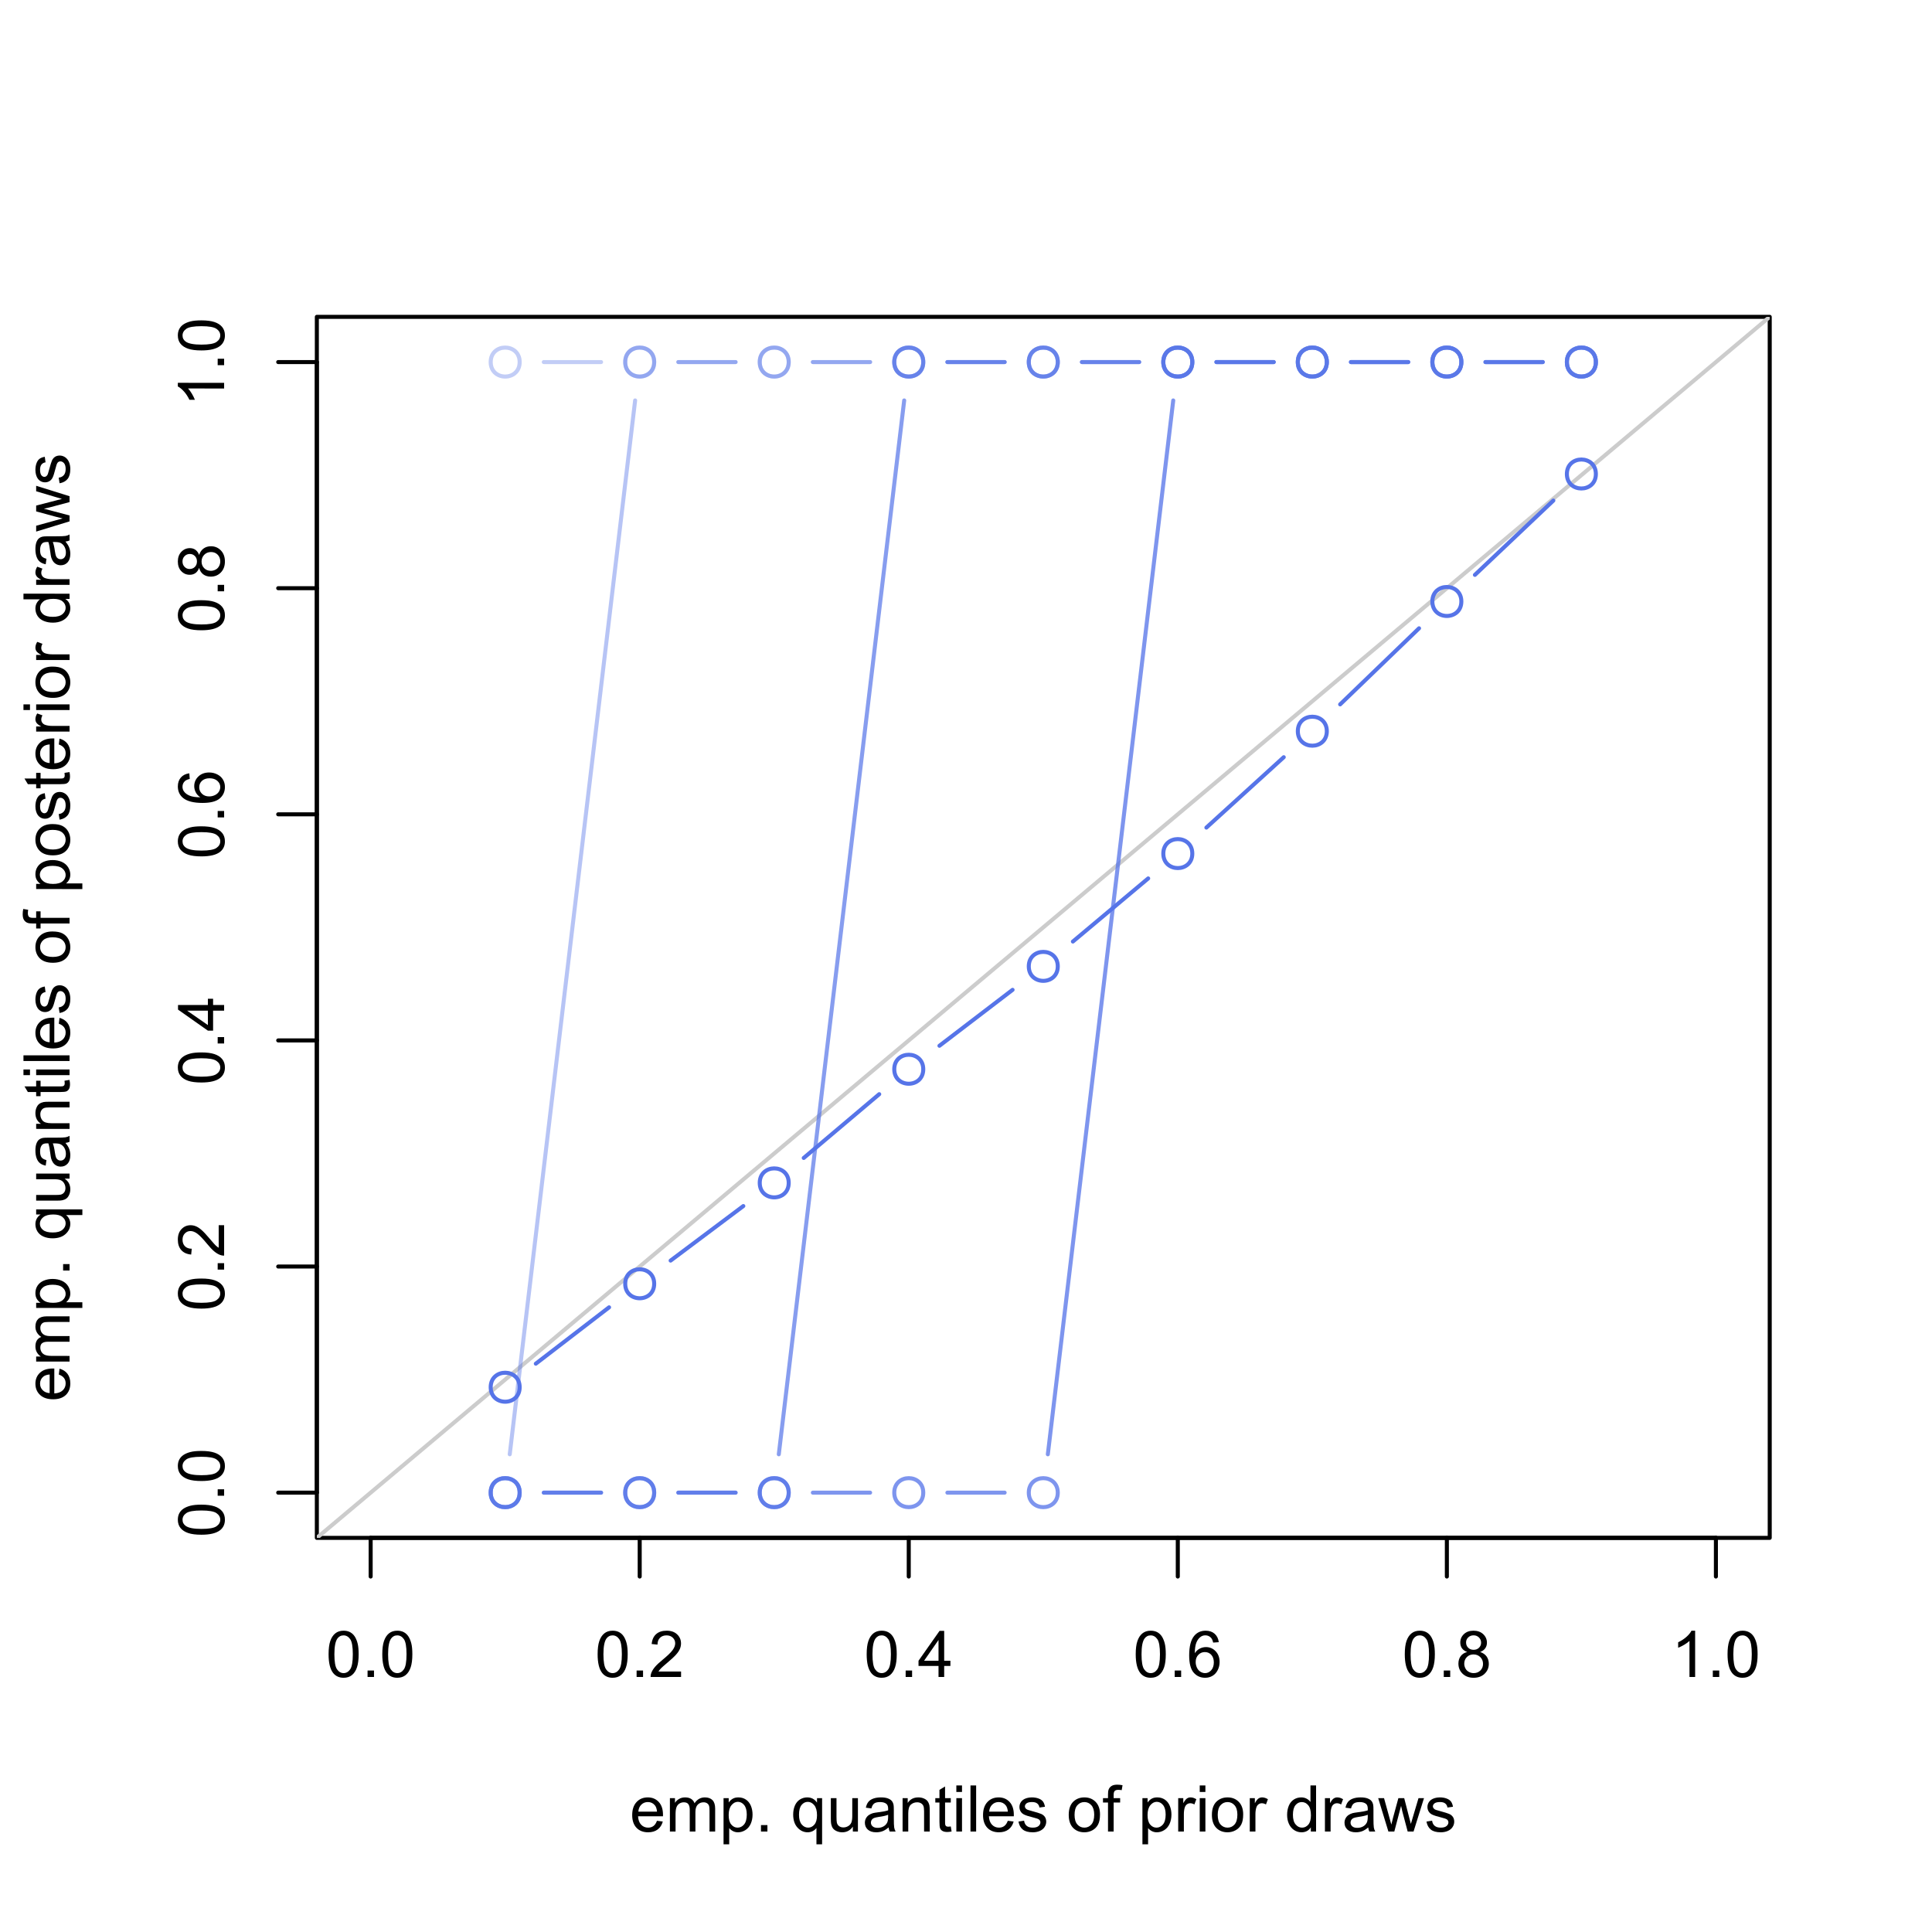 <?xml version="1.0" encoding="UTF-8"?>
<svg xmlns="http://www.w3.org/2000/svg" xmlns:xlink="http://www.w3.org/1999/xlink" width="360" height="360" viewBox="0 0 360 360">
<defs>
<g>
<g id="glyph-0-0">
<path d="M 0.5 -4.234 C 0.5 -5.25 0.602 -6.07 0.812 -6.688 C 1.02 -7.309 1.332 -7.785 1.742 -8.121 C 2.156 -8.457 2.672 -8.625 3.297 -8.625 C 3.758 -8.625 4.164 -8.531 4.512 -8.348 C 4.859 -8.16 5.145 -7.895 5.375 -7.543 C 5.598 -7.195 5.777 -6.77 5.906 -6.266 C 6.035 -5.766 6.102 -5.086 6.102 -4.234 C 6.102 -3.227 5.996 -2.414 5.789 -1.797 C 5.582 -1.176 5.273 -0.699 4.859 -0.359 C 4.449 -0.023 3.926 0.148 3.297 0.148 C 2.469 0.148 1.82 -0.152 1.348 -0.742 C 0.781 -1.461 0.5 -2.621 0.5 -4.234 M 1.582 -4.234 C 1.582 -2.824 1.746 -1.887 2.078 -1.422 C 2.406 -0.953 2.812 -0.719 3.297 -0.719 C 3.781 -0.719 4.191 -0.953 4.52 -1.422 C 4.852 -1.891 5.016 -2.828 5.016 -4.234 C 5.016 -5.648 4.852 -6.59 4.52 -7.055 C 4.191 -7.52 3.781 -7.75 3.289 -7.75 C 2.801 -7.75 2.414 -7.547 2.125 -7.137 C 1.766 -6.613 1.582 -5.645 1.582 -4.234 Z M 1.582 -4.234 "/>
</g>
<g id="glyph-0-1">
<path d="M 1.09 0 L 1.09 -1.203 L 2.289 -1.203 L 2.289 0 Z M 1.09 0 "/>
</g>
<g id="glyph-0-2">
<path d="M 6.039 -1.016 L 6.039 0 L 0.363 0 C 0.355 -0.254 0.395 -0.5 0.484 -0.734 C 0.629 -1.117 0.863 -1.5 1.18 -1.875 C 1.5 -2.25 1.957 -2.684 2.562 -3.176 C 3.492 -3.941 4.125 -4.547 4.453 -4.996 C 4.781 -5.441 4.945 -5.867 4.945 -6.266 C 4.945 -6.68 4.797 -7.035 4.496 -7.32 C 4.199 -7.609 3.809 -7.75 3.328 -7.75 C 2.82 -7.75 2.414 -7.602 2.109 -7.297 C 1.805 -6.992 1.648 -6.57 1.648 -6.031 L 0.562 -6.141 C 0.637 -6.949 0.918 -7.566 1.398 -7.988 C 1.883 -8.414 2.535 -8.625 3.352 -8.625 C 4.176 -8.625 4.828 -8.398 5.309 -7.938 C 5.789 -7.484 6.031 -6.914 6.031 -6.242 C 6.031 -5.895 5.957 -5.559 5.82 -5.227 C 5.676 -4.895 5.445 -4.543 5.117 -4.18 C 4.793 -3.809 4.25 -3.305 3.492 -2.664 C 2.859 -2.133 2.453 -1.773 2.273 -1.586 C 2.094 -1.395 1.945 -1.203 1.828 -1.016 Z M 6.039 -1.016 "/>
</g>
<g id="glyph-0-3">
<path d="M 3.879 0 L 3.879 -2.055 L 0.152 -2.055 L 0.152 -3.023 L 4.07 -8.59 L 4.934 -8.59 L 4.934 -3.023 L 6.094 -3.023 L 6.094 -2.055 L 4.934 -2.055 L 4.934 0 L 3.879 0 M 3.879 -3.023 L 3.879 -6.898 L 1.188 -3.023 Z M 3.879 -3.023 "/>
</g>
<g id="glyph-0-4">
<path d="M 5.969 -6.484 L 4.922 -6.406 C 4.828 -6.816 4.695 -7.117 4.523 -7.305 C 4.238 -7.605 3.887 -7.758 3.469 -7.758 C 3.133 -7.758 2.836 -7.664 2.586 -7.477 C 2.25 -7.234 1.988 -6.879 1.797 -6.414 C 1.605 -5.949 1.508 -5.289 1.5 -4.43 C 1.754 -4.816 2.062 -5.102 2.43 -5.289 C 2.797 -5.477 3.184 -5.57 3.586 -5.57 C 4.289 -5.57 4.887 -5.312 5.383 -4.797 C 5.875 -4.277 6.125 -3.609 6.125 -2.789 C 6.125 -2.25 6.008 -1.75 5.773 -1.285 C 5.543 -0.824 5.223 -0.469 4.816 -0.223 C 4.41 0.023 3.949 0.148 3.434 0.148 C 2.555 0.148 1.836 -0.176 1.281 -0.824 C 0.727 -1.469 0.453 -2.535 0.453 -4.02 C 0.453 -5.68 0.758 -6.887 1.371 -7.641 C 1.906 -8.297 2.625 -8.625 3.531 -8.625 C 4.207 -8.625 4.762 -8.434 5.195 -8.055 C 5.625 -7.676 5.883 -7.156 5.969 -6.484 M 1.664 -2.781 C 1.664 -2.422 1.742 -2.07 1.895 -1.742 C 2.051 -1.406 2.266 -1.156 2.543 -0.98 C 2.82 -0.809 3.109 -0.719 3.414 -0.719 C 3.859 -0.719 4.242 -0.898 4.562 -1.258 C 4.883 -1.617 5.043 -2.105 5.047 -2.727 C 5.043 -3.316 4.887 -3.785 4.57 -4.129 C 4.254 -4.469 3.855 -4.641 3.375 -4.641 C 2.898 -4.641 2.492 -4.469 2.164 -4.129 C 1.828 -3.785 1.664 -3.336 1.664 -2.781 Z M 1.664 -2.781 "/>
</g>
<g id="glyph-0-5">
<path d="M 2.121 -4.656 C 1.684 -4.816 1.359 -5.047 1.148 -5.344 C 0.938 -5.641 0.832 -5.996 0.832 -6.41 C 0.832 -7.035 1.059 -7.559 1.508 -7.984 C 1.953 -8.41 2.551 -8.625 3.297 -8.625 C 4.047 -8.625 4.652 -8.406 5.109 -7.973 C 5.566 -7.535 5.797 -7.004 5.797 -6.383 C 5.797 -5.98 5.691 -5.637 5.48 -5.34 C 5.273 -5.047 4.953 -4.816 4.531 -4.656 C 5.055 -4.484 5.457 -4.207 5.734 -3.828 C 6.008 -3.441 6.148 -2.984 6.148 -2.453 C 6.148 -1.719 5.887 -1.102 5.367 -0.602 C 4.848 -0.105 4.164 0.148 3.316 0.148 C 2.469 0.148 1.785 -0.105 1.266 -0.605 C 0.746 -1.109 0.484 -1.734 0.484 -2.484 C 0.484 -3.043 0.629 -3.512 0.91 -3.887 C 1.195 -4.266 1.598 -4.52 2.121 -4.656 M 1.91 -6.445 C 1.91 -6.039 2.039 -5.707 2.305 -5.449 C 2.562 -5.191 2.902 -5.062 3.32 -5.062 C 3.727 -5.062 4.062 -5.191 4.32 -5.445 C 4.582 -5.703 4.711 -6.016 4.711 -6.387 C 4.711 -6.773 4.578 -7.098 4.309 -7.363 C 4.043 -7.625 3.711 -7.758 3.312 -7.758 C 2.906 -7.758 2.574 -7.629 2.309 -7.371 C 2.043 -7.113 1.91 -6.805 1.91 -6.445 M 1.57 -2.477 C 1.57 -2.176 1.641 -1.887 1.785 -1.605 C 1.926 -1.324 2.141 -1.105 2.422 -0.953 C 2.703 -0.797 3.004 -0.719 3.328 -0.719 C 3.832 -0.719 4.25 -0.883 4.578 -1.207 C 4.906 -1.531 5.07 -1.941 5.07 -2.445 C 5.07 -2.949 4.898 -3.371 4.562 -3.703 C 4.223 -4.035 3.801 -4.203 3.293 -4.203 C 2.797 -4.203 2.387 -4.039 2.059 -3.711 C 1.734 -3.383 1.57 -2.969 1.57 -2.477 Z M 1.57 -2.477 "/>
</g>
<g id="glyph-0-6">
<path d="M 4.469 0 L 3.414 0 L 3.414 -6.719 C 3.16 -6.477 2.828 -6.234 2.418 -5.992 C 2.004 -5.75 1.633 -5.57 1.305 -5.449 L 1.305 -6.469 C 1.895 -6.746 2.41 -7.082 2.852 -7.477 C 3.293 -7.871 3.605 -8.254 3.789 -8.625 L 4.469 -8.625 Z M 4.469 0 "/>
</g>
<g id="glyph-0-7">
<path d="M 5.051 -2.004 L 6.141 -1.867 C 5.969 -1.23 5.648 -0.738 5.188 -0.387 C 4.719 -0.035 4.125 0.141 3.406 0.141 C 2.492 0.141 1.773 -0.141 1.238 -0.699 C 0.707 -1.262 0.438 -2.047 0.438 -3.059 C 0.438 -4.105 0.711 -4.918 1.25 -5.496 C 1.789 -6.074 2.484 -6.363 3.344 -6.363 C 4.18 -6.363 4.859 -6.078 5.383 -5.516 C 5.914 -4.945 6.176 -4.148 6.176 -3.125 C 6.176 -3.059 6.172 -2.965 6.172 -2.844 L 1.531 -2.844 C 1.566 -2.156 1.762 -1.633 2.109 -1.273 C 2.457 -0.906 2.891 -0.727 3.41 -0.727 C 3.797 -0.727 4.125 -0.828 4.398 -1.031 C 4.672 -1.234 4.891 -1.559 5.051 -2.004 M 1.586 -3.711 L 5.062 -3.711 C 5.016 -4.23 4.883 -4.625 4.664 -4.887 C 4.328 -5.293 3.891 -5.496 3.359 -5.496 C 2.871 -5.496 2.465 -5.332 2.137 -5.008 C 1.805 -4.684 1.625 -4.25 1.586 -3.711 Z M 1.586 -3.711 "/>
</g>
<g id="glyph-0-8">
<path d="M 0.789 0 L 0.789 -6.223 L 1.734 -6.223 L 1.734 -5.352 C 1.93 -5.656 2.188 -5.898 2.516 -6.086 C 2.836 -6.27 3.207 -6.363 3.621 -6.363 C 4.082 -6.363 4.461 -6.266 4.754 -6.078 C 5.051 -5.883 5.258 -5.617 5.379 -5.273 C 5.871 -6 6.512 -6.363 7.301 -6.363 C 7.918 -6.363 8.391 -6.191 8.727 -5.852 C 9.055 -5.508 9.223 -4.98 9.223 -4.273 L 9.223 0 L 8.172 0 L 8.172 -3.922 C 8.172 -4.34 8.141 -4.645 8.07 -4.832 C 8.004 -5.016 7.879 -5.164 7.699 -5.281 C 7.52 -5.391 7.309 -5.449 7.066 -5.449 C 6.629 -5.449 6.266 -5.305 5.977 -5.012 C 5.688 -4.723 5.543 -4.254 5.543 -3.617 L 5.543 0 L 4.488 0 L 4.488 -4.043 C 4.488 -4.512 4.402 -4.863 4.23 -5.098 C 4.059 -5.332 3.777 -5.449 3.387 -5.449 C 3.09 -5.449 2.816 -5.371 2.562 -5.215 C 2.312 -5.059 2.129 -4.828 2.016 -4.531 C 1.902 -4.227 1.844 -3.793 1.844 -3.227 L 1.844 0 Z M 0.789 0 "/>
</g>
<g id="glyph-0-9">
<path d="M 0.789 2.383 L 0.789 -6.223 L 1.75 -6.223 L 1.75 -5.414 C 1.977 -5.73 2.234 -5.969 2.52 -6.125 C 2.805 -6.285 3.148 -6.363 3.555 -6.363 C 4.086 -6.363 4.555 -6.227 4.961 -5.953 C 5.367 -5.68 5.676 -5.293 5.883 -4.797 C 6.09 -4.297 6.195 -3.75 6.195 -3.156 C 6.195 -2.52 6.078 -1.949 5.852 -1.438 C 5.621 -0.93 5.289 -0.539 4.855 -0.266 C 4.418 0.004 3.961 0.141 3.48 0.141 C 3.129 0.141 2.812 0.066 2.535 -0.082 C 2.254 -0.23 2.023 -0.418 1.844 -0.645 L 1.844 2.383 L 0.789 2.383 M 1.746 -3.078 C 1.746 -2.273 1.906 -1.684 2.234 -1.301 C 2.555 -0.918 2.949 -0.727 3.41 -0.727 C 3.879 -0.727 4.281 -0.926 4.613 -1.32 C 4.949 -1.719 5.113 -2.332 5.117 -3.164 C 5.113 -3.957 4.953 -4.551 4.625 -4.945 C 4.301 -5.34 3.91 -5.535 3.457 -5.539 C 3.008 -5.535 2.609 -5.328 2.266 -4.906 C 1.918 -4.488 1.746 -3.875 1.746 -3.078 Z M 1.746 -3.078 "/>
</g>
<g id="glyph-0-10">
</g>
<g id="glyph-0-11">
<path d="M 4.758 2.383 L 4.758 -0.664 C 4.594 -0.43 4.363 -0.238 4.07 -0.086 C 3.773 0.062 3.461 0.141 3.129 0.141 C 2.391 0.141 1.754 -0.156 1.223 -0.742 C 0.688 -1.332 0.422 -2.145 0.422 -3.172 C 0.422 -3.793 0.531 -4.355 0.746 -4.852 C 0.965 -5.348 1.277 -5.723 1.691 -5.98 C 2.102 -6.234 2.555 -6.363 3.047 -6.363 C 3.816 -6.363 4.422 -6.039 4.863 -5.391 L 4.863 -6.223 L 5.812 -6.223 L 5.812 2.383 L 4.758 2.383 M 1.508 -3.129 C 1.508 -2.328 1.672 -1.727 2.008 -1.328 C 2.344 -0.926 2.746 -0.727 3.219 -0.727 C 3.664 -0.727 4.051 -0.918 4.375 -1.297 C 4.699 -1.68 4.863 -2.258 4.863 -3.035 C 4.863 -3.863 4.691 -4.484 4.352 -4.906 C 4.008 -5.32 3.605 -5.531 3.148 -5.531 C 2.688 -5.531 2.301 -5.336 1.984 -4.949 C 1.664 -4.559 1.508 -3.953 1.508 -3.129 Z M 1.508 -3.129 "/>
</g>
<g id="glyph-0-12">
<path d="M 4.867 0 L 4.867 -0.914 C 4.383 -0.211 3.727 0.141 2.895 0.141 C 2.527 0.141 2.184 0.07 1.867 -0.07 C 1.547 -0.211 1.312 -0.387 1.156 -0.602 C 1.004 -0.812 0.895 -1.074 0.832 -1.383 C 0.789 -1.59 0.766 -1.918 0.766 -2.367 L 0.766 -6.223 L 1.82 -6.223 L 1.82 -2.773 C 1.82 -2.219 1.844 -1.848 1.887 -1.656 C 1.953 -1.379 2.094 -1.164 2.309 -1.004 C 2.523 -0.848 2.789 -0.766 3.105 -0.766 C 3.422 -0.766 3.719 -0.848 3.996 -1.012 C 4.273 -1.172 4.469 -1.395 4.586 -1.672 C 4.699 -1.953 4.758 -2.355 4.758 -2.891 L 4.758 -6.223 L 5.812 -6.223 L 5.812 0 Z M 4.867 0 "/>
</g>
<g id="glyph-0-13">
<path d="M 4.852 -0.766 C 4.461 -0.434 4.086 -0.199 3.723 -0.062 C 3.363 0.07 2.973 0.141 2.562 0.141 C 1.875 0.141 1.352 -0.027 0.984 -0.359 C 0.617 -0.695 0.434 -1.121 0.434 -1.641 C 0.434 -1.945 0.504 -2.223 0.641 -2.477 C 0.781 -2.727 0.961 -2.93 1.188 -3.082 C 1.41 -3.234 1.664 -3.348 1.945 -3.43 C 2.152 -3.48 2.465 -3.535 2.883 -3.586 C 3.734 -3.688 4.359 -3.809 4.766 -3.949 C 4.766 -4.094 4.77 -4.184 4.77 -4.227 C 4.77 -4.652 4.672 -4.957 4.469 -5.133 C 4.203 -5.371 3.801 -5.492 3.27 -5.492 C 2.773 -5.492 2.406 -5.402 2.172 -5.23 C 1.934 -5.055 1.758 -4.746 1.648 -4.305 L 0.617 -4.445 C 0.707 -4.887 0.863 -5.246 1.078 -5.516 C 1.293 -5.789 1.602 -5.996 2.008 -6.145 C 2.414 -6.289 2.887 -6.363 3.422 -6.363 C 3.953 -6.363 4.383 -6.301 4.719 -6.176 C 5.047 -6.051 5.293 -5.895 5.449 -5.703 C 5.605 -5.516 5.715 -5.273 5.777 -4.984 C 5.812 -4.805 5.828 -4.484 5.828 -4.016 L 5.828 -2.609 C 5.828 -1.629 5.852 -1.008 5.898 -0.746 C 5.941 -0.488 6.031 -0.238 6.164 0 L 5.062 0 C 4.953 -0.219 4.883 -0.477 4.852 -0.766 M 4.766 -3.125 C 4.379 -2.965 3.805 -2.832 3.039 -2.727 C 2.605 -2.66 2.301 -2.59 2.121 -2.516 C 1.941 -2.434 1.801 -2.32 1.703 -2.172 C 1.605 -2.02 1.559 -1.852 1.559 -1.672 C 1.559 -1.387 1.664 -1.152 1.879 -0.969 C 2.09 -0.781 2.402 -0.684 2.812 -0.688 C 3.219 -0.684 3.578 -0.773 3.898 -0.953 C 4.211 -1.129 4.445 -1.371 4.594 -1.68 C 4.707 -1.918 4.762 -2.27 4.766 -2.734 Z M 4.766 -3.125 "/>
</g>
<g id="glyph-0-14">
<path d="M 0.789 0 L 0.789 -6.223 L 1.742 -6.223 L 1.742 -5.336 C 2.195 -6.02 2.855 -6.363 3.719 -6.363 C 4.094 -6.363 4.441 -6.297 4.754 -6.16 C 5.07 -6.027 5.305 -5.848 5.461 -5.633 C 5.617 -5.41 5.727 -5.152 5.789 -4.852 C 5.828 -4.656 5.848 -4.312 5.848 -3.828 L 5.848 0 L 4.793 0 L 4.793 -3.785 C 4.793 -4.215 4.75 -4.535 4.672 -4.75 C 4.586 -4.961 4.441 -5.133 4.234 -5.258 C 4.023 -5.387 3.781 -5.449 3.5 -5.449 C 3.047 -5.449 2.66 -5.305 2.336 -5.023 C 2.008 -4.734 1.844 -4.195 1.844 -3.398 L 1.844 0 Z M 0.789 0 "/>
</g>
<g id="glyph-0-15">
<path d="M 3.094 -0.945 L 3.246 -0.012 C 2.949 0.051 2.684 0.082 2.449 0.082 C 2.066 0.082 1.77 0.02 1.559 -0.102 C 1.348 -0.219 1.199 -0.379 1.113 -0.578 C 1.027 -0.773 0.984 -1.188 0.984 -1.82 L 0.984 -5.402 L 0.211 -5.402 L 0.211 -6.223 L 0.984 -6.223 L 0.984 -7.766 L 2.031 -8.398 L 2.031 -6.223 L 3.094 -6.223 L 3.094 -5.402 L 2.031 -5.402 L 2.031 -1.766 C 2.031 -1.461 2.051 -1.27 2.09 -1.184 C 2.125 -1.098 2.188 -1.027 2.27 -0.977 C 2.355 -0.926 2.473 -0.902 2.633 -0.902 C 2.75 -0.902 2.902 -0.914 3.094 -0.945 Z M 3.094 -0.945 "/>
</g>
<g id="glyph-0-16">
<path d="M 0.797 -7.375 L 0.797 -8.59 L 1.852 -8.59 L 1.852 -7.375 L 0.797 -7.375 M 0.797 0 L 0.797 -6.223 L 1.852 -6.223 L 1.852 0 Z M 0.797 0 "/>
</g>
<g id="glyph-0-17">
<path d="M 0.766 0 L 0.766 -8.59 L 1.82 -8.59 L 1.82 0 Z M 0.766 0 "/>
</g>
<g id="glyph-0-18">
<path d="M 0.367 -1.859 L 1.414 -2.023 C 1.469 -1.602 1.633 -1.281 1.902 -1.062 C 2.168 -0.836 2.543 -0.727 3.023 -0.727 C 3.508 -0.727 3.867 -0.824 4.102 -1.023 C 4.336 -1.219 4.453 -1.449 4.453 -1.719 C 4.453 -1.953 4.348 -2.141 4.141 -2.281 C 3.996 -2.375 3.641 -2.492 3.062 -2.637 C 2.289 -2.832 1.754 -3 1.457 -3.145 C 1.156 -3.285 0.93 -3.484 0.777 -3.734 C 0.621 -3.988 0.547 -4.266 0.547 -4.57 C 0.547 -4.848 0.609 -5.105 0.734 -5.34 C 0.863 -5.578 1.035 -5.773 1.254 -5.93 C 1.418 -6.051 1.641 -6.152 1.926 -6.238 C 2.207 -6.32 2.512 -6.363 2.836 -6.363 C 3.324 -6.363 3.754 -6.293 4.121 -6.152 C 4.492 -6.012 4.762 -5.82 4.938 -5.582 C 5.113 -5.34 5.234 -5.02 5.305 -4.617 L 4.273 -4.477 C 4.227 -4.797 4.09 -5.047 3.863 -5.227 C 3.641 -5.406 3.32 -5.496 2.914 -5.496 C 2.426 -5.496 2.082 -5.414 1.875 -5.258 C 1.668 -5.094 1.562 -4.906 1.562 -4.695 C 1.562 -4.555 1.605 -4.434 1.695 -4.324 C 1.777 -4.211 1.914 -4.117 2.098 -4.043 C 2.203 -4.004 2.516 -3.914 3.031 -3.773 C 3.773 -3.574 4.297 -3.41 4.59 -3.285 C 4.887 -3.156 5.117 -2.973 5.285 -2.73 C 5.453 -2.488 5.535 -2.188 5.539 -1.828 C 5.535 -1.477 5.434 -1.145 5.23 -0.836 C 5.023 -0.523 4.727 -0.285 4.344 -0.113 C 3.953 0.055 3.516 0.141 3.031 0.141 C 2.219 0.141 1.605 -0.027 1.18 -0.363 C 0.758 -0.699 0.484 -1.199 0.367 -1.859 Z M 0.367 -1.859 "/>
</g>
<g id="glyph-0-19">
<path d="M 0.398 -3.109 C 0.398 -4.262 0.719 -5.117 1.359 -5.672 C 1.895 -6.133 2.547 -6.363 3.316 -6.363 C 4.172 -6.363 4.871 -6.082 5.414 -5.523 C 5.957 -4.961 6.227 -4.188 6.227 -3.199 C 6.227 -2.398 6.109 -1.77 5.867 -1.309 C 5.629 -0.852 5.277 -0.492 4.82 -0.242 C 4.359 0.012 3.859 0.141 3.316 0.141 C 2.445 0.141 1.742 -0.141 1.203 -0.695 C 0.668 -1.254 0.398 -2.059 0.398 -3.109 M 1.484 -3.109 C 1.484 -2.312 1.656 -1.719 2.004 -1.32 C 2.352 -0.926 2.789 -0.727 3.316 -0.727 C 3.84 -0.727 4.273 -0.926 4.625 -1.324 C 4.969 -1.723 5.145 -2.328 5.145 -3.148 C 5.145 -3.914 4.969 -4.5 4.621 -4.895 C 4.27 -5.293 3.836 -5.492 3.316 -5.492 C 2.789 -5.492 2.352 -5.293 2.004 -4.898 C 1.656 -4.504 1.484 -3.906 1.484 -3.109 Z M 1.484 -3.109 "/>
</g>
<g id="glyph-0-20">
<path d="M 1.043 0 L 1.043 -5.402 L 0.109 -5.402 L 0.109 -6.223 L 1.043 -6.223 L 1.043 -6.883 C 1.043 -7.301 1.078 -7.613 1.156 -7.816 C 1.254 -8.09 1.434 -8.312 1.691 -8.48 C 1.945 -8.652 2.305 -8.734 2.766 -8.734 C 3.062 -8.734 3.391 -8.703 3.75 -8.633 L 3.594 -7.711 C 3.371 -7.75 3.164 -7.77 2.969 -7.77 C 2.648 -7.77 2.422 -7.699 2.289 -7.562 C 2.156 -7.426 2.094 -7.172 2.094 -6.797 L 2.094 -6.223 L 3.305 -6.223 L 3.305 -5.402 L 2.094 -5.402 L 2.094 0 Z M 1.043 0 "/>
</g>
<g id="glyph-0-21">
<path d="M 0.781 0 L 0.781 -6.223 L 1.727 -6.223 L 1.727 -5.281 C 1.969 -5.719 2.195 -6.012 2.398 -6.152 C 2.605 -6.293 2.828 -6.363 3.078 -6.363 C 3.43 -6.363 3.793 -6.25 4.16 -6.023 L 3.797 -5.047 C 3.539 -5.195 3.281 -5.273 3.023 -5.273 C 2.793 -5.273 2.586 -5.203 2.402 -5.066 C 2.219 -4.926 2.086 -4.734 2.008 -4.488 C 1.891 -4.113 1.836 -3.703 1.836 -3.258 L 1.836 0 Z M 0.781 0 "/>
</g>
<g id="glyph-0-22">
<path d="M 4.828 0 L 4.828 -0.785 C 4.434 -0.168 3.852 0.141 3.086 0.141 C 2.59 0.141 2.137 0.004 1.719 -0.27 C 1.305 -0.543 0.98 -0.926 0.754 -1.414 C 0.523 -1.906 0.41 -2.469 0.41 -3.105 C 0.41 -3.727 0.512 -4.289 0.719 -4.797 C 0.926 -5.301 1.238 -5.688 1.652 -5.961 C 2.066 -6.227 2.527 -6.363 3.039 -6.363 C 3.414 -6.363 3.75 -6.285 4.043 -6.125 C 4.336 -5.969 4.574 -5.762 4.758 -5.508 L 4.758 -8.59 L 5.805 -8.59 L 5.805 0 L 4.828 0 M 1.492 -3.105 C 1.492 -2.309 1.66 -1.711 2 -1.32 C 2.332 -0.922 2.73 -0.727 3.188 -0.727 C 3.648 -0.727 4.039 -0.914 4.363 -1.293 C 4.684 -1.668 4.844 -2.242 4.844 -3.016 C 4.844 -3.867 4.68 -4.492 4.352 -4.891 C 4.023 -5.289 3.621 -5.492 3.141 -5.492 C 2.672 -5.492 2.281 -5.297 1.965 -4.914 C 1.652 -4.531 1.492 -3.93 1.492 -3.105 Z M 1.492 -3.105 "/>
</g>
<g id="glyph-0-23">
<path d="M 1.938 0 L 0.035 -6.223 L 1.125 -6.223 L 2.117 -2.633 L 2.484 -1.297 C 2.5 -1.359 2.609 -1.789 2.805 -2.578 L 3.797 -6.223 L 4.883 -6.223 L 5.812 -2.613 L 6.125 -1.422 L 6.48 -2.625 L 7.547 -6.223 L 8.57 -6.223 L 6.625 0 L 5.531 0 L 4.539 -3.727 L 4.301 -4.789 L 3.039 0 Z M 1.938 0 "/>
</g>
<g id="glyph-1-0">
<path d="M -4.234 -0.5 C -5.25 -0.5 -6.07 -0.602 -6.688 -0.812 C -7.309 -1.02 -7.785 -1.332 -8.121 -1.742 C -8.457 -2.156 -8.625 -2.672 -8.625 -3.301 C -8.625 -3.758 -8.531 -4.164 -8.348 -4.512 C -8.16 -4.859 -7.895 -5.145 -7.543 -5.375 C -7.195 -5.598 -6.77 -5.777 -6.266 -5.906 C -5.766 -6.035 -5.086 -6.102 -4.234 -6.102 C -3.227 -6.102 -2.414 -5.996 -1.797 -5.789 C -1.176 -5.582 -0.699 -5.273 -0.359 -4.859 C -0.023 -4.449 0.148 -3.926 0.148 -3.297 C 0.148 -2.469 -0.152 -1.82 -0.742 -1.348 C -1.461 -0.781 -2.621 -0.5 -4.234 -0.5 M -4.234 -1.582 C -2.824 -1.582 -1.887 -1.746 -1.422 -2.078 C -0.953 -2.406 -0.719 -2.812 -0.719 -3.297 C -0.719 -3.781 -0.953 -4.191 -1.422 -4.52 C -1.891 -4.852 -2.828 -5.016 -4.234 -5.016 C -5.648 -5.016 -6.59 -4.852 -7.055 -4.52 C -7.52 -4.191 -7.75 -3.781 -7.75 -3.289 C -7.75 -2.801 -7.547 -2.414 -7.137 -2.129 C -6.613 -1.766 -5.645 -1.582 -4.234 -1.582 Z M -4.234 -1.582 "/>
</g>
<g id="glyph-1-1">
<path d="M 0 -1.09 L -1.203 -1.09 L -1.199 -2.289 L 0 -2.289 Z M 0 -1.09 "/>
</g>
<g id="glyph-1-2">
<path d="M -1.012 -6.039 L 0 -6.039 L 0 -0.363 C -0.254 -0.355 -0.5 -0.395 -0.734 -0.488 C -1.117 -0.629 -1.5 -0.863 -1.875 -1.18 C -2.25 -1.5 -2.684 -1.957 -3.176 -2.562 C -3.941 -3.492 -4.547 -4.125 -4.996 -4.453 C -5.441 -4.781 -5.867 -4.945 -6.266 -4.945 C -6.68 -4.945 -7.035 -4.797 -7.32 -4.496 C -7.609 -4.199 -7.75 -3.809 -7.75 -3.328 C -7.75 -2.82 -7.602 -2.414 -7.297 -2.109 C -6.992 -1.805 -6.57 -1.648 -6.031 -1.648 L -6.141 -0.562 C -6.949 -0.637 -7.566 -0.918 -7.988 -1.402 C -8.414 -1.883 -8.625 -2.535 -8.625 -3.352 C -8.625 -4.176 -8.398 -4.828 -7.938 -5.309 C -7.484 -5.789 -6.914 -6.031 -6.242 -6.031 C -5.895 -6.031 -5.559 -5.957 -5.227 -5.82 C -4.895 -5.676 -4.543 -5.445 -4.18 -5.117 C -3.809 -4.793 -3.305 -4.25 -2.664 -3.492 C -2.133 -2.859 -1.773 -2.453 -1.586 -2.273 C -1.395 -2.094 -1.203 -1.945 -1.012 -1.828 Z M -1.012 -6.039 "/>
</g>
<g id="glyph-1-3">
<path d="M 0 -3.879 L -2.055 -3.879 L -2.055 -0.152 L -3.023 -0.152 L -8.59 -4.074 L -8.59 -4.934 L -3.023 -4.934 L -3.023 -6.094 L -2.055 -6.094 L -2.055 -4.934 L 0 -4.934 L 0 -3.879 M -3.023 -3.879 L -6.898 -3.879 L -3.023 -1.191 Z M -3.023 -3.879 "/>
</g>
<g id="glyph-1-4">
<path d="M -6.484 -5.969 L -6.406 -4.922 C -6.816 -4.828 -7.117 -4.695 -7.305 -4.523 C -7.605 -4.238 -7.758 -3.887 -7.758 -3.469 C -7.758 -3.133 -7.664 -2.836 -7.477 -2.586 C -7.234 -2.25 -6.879 -1.988 -6.414 -1.801 C -5.949 -1.605 -5.289 -1.508 -4.43 -1.5 C -4.816 -1.754 -5.102 -2.062 -5.289 -2.434 C -5.477 -2.797 -5.57 -3.184 -5.57 -3.586 C -5.57 -4.289 -5.312 -4.887 -4.797 -5.383 C -4.277 -5.875 -3.609 -6.125 -2.789 -6.125 C -2.25 -6.125 -1.75 -6.008 -1.285 -5.773 C -0.824 -5.543 -0.469 -5.223 -0.223 -4.816 C 0.023 -4.41 0.148 -3.949 0.148 -3.434 C 0.148 -2.555 -0.176 -1.836 -0.824 -1.281 C -1.469 -0.727 -2.535 -0.453 -4.02 -0.453 C -5.68 -0.453 -6.887 -0.758 -7.641 -1.371 C -8.297 -1.906 -8.625 -2.625 -8.625 -3.535 C -8.625 -4.207 -8.434 -4.762 -8.055 -5.195 C -7.676 -5.625 -7.156 -5.883 -6.484 -5.969 M -2.781 -1.664 C -2.422 -1.664 -2.07 -1.742 -1.738 -1.895 C -1.406 -2.051 -1.156 -2.266 -0.98 -2.543 C -0.809 -2.82 -0.719 -3.109 -0.719 -3.414 C -0.719 -3.859 -0.898 -4.242 -1.258 -4.562 C -1.617 -4.883 -2.105 -5.043 -2.723 -5.047 C -3.316 -5.043 -3.785 -4.887 -4.129 -4.57 C -4.469 -4.254 -4.641 -3.855 -4.641 -3.375 C -4.641 -2.898 -4.469 -2.492 -4.129 -2.164 C -3.785 -1.828 -3.336 -1.664 -2.781 -1.664 Z M -2.781 -1.664 "/>
</g>
<g id="glyph-1-5">
<path d="M -4.656 -2.121 C -4.816 -1.684 -5.047 -1.359 -5.344 -1.148 C -5.641 -0.938 -5.996 -0.832 -6.41 -0.832 C -7.035 -0.832 -7.559 -1.059 -7.984 -1.508 C -8.41 -1.953 -8.625 -2.551 -8.625 -3.301 C -8.625 -4.051 -8.406 -4.652 -7.973 -5.109 C -7.535 -5.566 -7.004 -5.797 -6.383 -5.797 C -5.98 -5.797 -5.637 -5.691 -5.34 -5.48 C -5.047 -5.273 -4.816 -4.953 -4.656 -4.531 C -4.484 -5.055 -4.207 -5.457 -3.824 -5.734 C -3.441 -6.008 -2.984 -6.148 -2.453 -6.148 C -1.719 -6.148 -1.102 -5.887 -0.602 -5.367 C -0.105 -4.848 0.148 -4.164 0.148 -3.316 C 0.148 -2.469 -0.105 -1.785 -0.605 -1.266 C -1.109 -0.746 -1.734 -0.488 -2.484 -0.488 C -3.043 -0.488 -3.512 -0.629 -3.887 -0.91 C -4.266 -1.195 -4.52 -1.598 -4.656 -2.121 M -6.445 -1.91 C -6.039 -1.91 -5.707 -2.039 -5.449 -2.305 C -5.191 -2.562 -5.062 -2.902 -5.062 -3.324 C -5.062 -3.727 -5.191 -4.062 -5.445 -4.32 C -5.703 -4.582 -6.016 -4.711 -6.387 -4.711 C -6.773 -4.711 -7.098 -4.578 -7.363 -4.309 C -7.625 -4.043 -7.758 -3.711 -7.758 -3.312 C -7.758 -2.906 -7.629 -2.574 -7.371 -2.309 C -7.113 -2.043 -6.805 -1.91 -6.445 -1.91 M -2.477 -1.57 C -2.176 -1.57 -1.887 -1.641 -1.605 -1.785 C -1.324 -1.926 -1.105 -2.141 -0.953 -2.422 C -0.797 -2.703 -0.719 -3.004 -0.719 -3.328 C -0.719 -3.832 -0.883 -4.25 -1.207 -4.578 C -1.531 -4.906 -1.941 -5.07 -2.441 -5.07 C -2.949 -5.07 -3.371 -4.898 -3.703 -4.562 C -4.035 -4.223 -4.203 -3.801 -4.203 -3.293 C -4.203 -2.797 -4.039 -2.387 -3.711 -2.059 C -3.383 -1.734 -2.969 -1.57 -2.477 -1.57 Z M -2.477 -1.57 "/>
</g>
<g id="glyph-1-6">
<path d="M 0 -4.469 L 0 -3.414 L -6.719 -3.418 C -6.477 -3.16 -6.234 -2.828 -5.992 -2.418 C -5.75 -2.004 -5.57 -1.637 -5.449 -1.309 L -6.469 -1.309 C -6.746 -1.895 -7.082 -2.41 -7.477 -2.855 C -7.871 -3.293 -8.254 -3.605 -8.625 -3.793 L -8.625 -4.473 Z M 0 -4.469 "/>
</g>
<g id="glyph-1-7">
<path d="M -2.004 -5.051 L -1.867 -6.141 C -1.23 -5.969 -0.738 -5.648 -0.387 -5.188 C -0.035 -4.719 0.141 -4.125 0.141 -3.406 C 0.141 -2.492 -0.141 -1.773 -0.699 -1.238 C -1.262 -0.707 -2.047 -0.441 -3.059 -0.441 C -4.105 -0.441 -4.918 -0.711 -5.496 -1.25 C -6.074 -1.789 -6.363 -2.484 -6.363 -3.348 C -6.363 -4.18 -6.078 -4.859 -5.516 -5.383 C -4.945 -5.914 -4.148 -6.176 -3.121 -6.176 C -3.059 -6.176 -2.965 -6.172 -2.84 -6.172 L -2.844 -1.531 C -2.156 -1.566 -1.633 -1.762 -1.27 -2.109 C -0.906 -2.457 -0.727 -2.891 -0.727 -3.41 C -0.727 -3.797 -0.828 -4.125 -1.031 -4.398 C -1.234 -4.672 -1.559 -4.891 -2.004 -5.051 M -3.711 -1.59 L -3.707 -5.062 C -4.23 -5.016 -4.625 -4.883 -4.887 -4.664 C -5.293 -4.328 -5.496 -3.891 -5.496 -3.359 C -5.496 -2.871 -5.332 -2.465 -5.008 -2.137 C -4.684 -1.805 -4.25 -1.625 -3.711 -1.59 Z M -3.711 -1.59 "/>
</g>
<g id="glyph-1-8">
<path d="M 0 -0.789 L -6.223 -0.793 L -6.223 -1.734 L -5.352 -1.734 C -5.656 -1.93 -5.898 -2.188 -6.086 -2.516 C -6.27 -2.836 -6.363 -3.207 -6.363 -3.621 C -6.363 -4.082 -6.266 -4.461 -6.078 -4.754 C -5.883 -5.051 -5.617 -5.258 -5.273 -5.379 C -6 -5.871 -6.363 -6.512 -6.363 -7.301 C -6.363 -7.918 -6.191 -8.391 -5.852 -8.727 C -5.508 -9.055 -4.98 -9.223 -4.27 -9.223 L 0 -9.223 L 0 -8.172 L -3.918 -8.172 C -4.34 -8.172 -4.645 -8.141 -4.832 -8.07 C -5.016 -8.004 -5.164 -7.879 -5.277 -7.699 C -5.391 -7.52 -5.449 -7.309 -5.449 -7.066 C -5.449 -6.629 -5.305 -6.266 -5.012 -5.977 C -4.723 -5.688 -4.254 -5.543 -3.613 -5.543 L 0 -5.543 L 0 -4.488 L -4.043 -4.488 C -4.512 -4.488 -4.863 -4.402 -5.098 -4.23 C -5.332 -4.059 -5.449 -3.777 -5.449 -3.387 C -5.449 -3.09 -5.371 -2.816 -5.215 -2.562 C -5.059 -2.312 -4.828 -2.129 -4.531 -2.016 C -4.227 -1.902 -3.793 -1.848 -3.227 -1.848 L 0 -1.844 Z M 0 -0.789 "/>
</g>
<g id="glyph-1-9">
<path d="M 2.383 -0.789 L -6.223 -0.793 L -6.223 -1.754 L -5.414 -1.754 C -5.73 -1.977 -5.969 -2.234 -6.125 -2.52 C -6.285 -2.805 -6.363 -3.148 -6.363 -3.559 C -6.363 -4.086 -6.227 -4.555 -5.953 -4.961 C -5.68 -5.367 -5.293 -5.676 -4.797 -5.883 C -4.297 -6.09 -3.75 -6.195 -3.156 -6.195 C -2.52 -6.195 -1.949 -6.078 -1.438 -5.852 C -0.93 -5.621 -0.539 -5.289 -0.266 -4.855 C 0.004 -4.418 0.141 -3.961 0.141 -3.48 C 0.141 -3.129 0.066 -2.812 -0.082 -2.535 C -0.23 -2.254 -0.418 -2.023 -0.645 -1.844 L 2.383 -1.844 L 2.383 -0.789 M -3.078 -1.746 C -2.273 -1.746 -1.684 -1.906 -1.301 -2.234 C -0.918 -2.555 -0.727 -2.949 -0.727 -3.41 C -0.727 -3.879 -0.926 -4.281 -1.32 -4.613 C -1.719 -4.949 -2.332 -5.113 -3.164 -5.117 C -3.957 -5.113 -4.551 -4.953 -4.945 -4.625 C -5.34 -4.301 -5.535 -3.91 -5.539 -3.457 C -5.535 -3.008 -5.328 -2.609 -4.906 -2.266 C -4.488 -1.918 -3.875 -1.746 -3.078 -1.746 Z M -3.078 -1.746 "/>
</g>
<g id="glyph-1-10">
</g>
<g id="glyph-1-11">
<path d="M 2.387 -4.758 L -0.66 -4.758 C -0.43 -4.594 -0.238 -4.363 -0.086 -4.07 C 0.062 -3.773 0.141 -3.461 0.141 -3.129 C 0.141 -2.391 -0.156 -1.754 -0.742 -1.223 C -1.332 -0.688 -2.145 -0.422 -3.172 -0.422 C -3.793 -0.422 -4.355 -0.531 -4.852 -0.746 C -5.348 -0.965 -5.723 -1.277 -5.98 -1.691 C -6.234 -2.102 -6.363 -2.555 -6.363 -3.047 C -6.363 -3.816 -6.039 -4.422 -5.391 -4.863 L -6.223 -4.863 L -6.223 -5.812 L 2.387 -5.812 L 2.387 -4.758 M -3.129 -1.508 C -2.328 -1.508 -1.727 -1.672 -1.328 -2.008 C -0.926 -2.344 -0.727 -2.746 -0.727 -3.219 C -0.727 -3.664 -0.918 -4.051 -1.297 -4.375 C -1.68 -4.699 -2.258 -4.863 -3.035 -4.863 C -3.863 -4.863 -4.484 -4.691 -4.906 -4.352 C -5.32 -4.008 -5.531 -3.605 -5.531 -3.148 C -5.531 -2.688 -5.336 -2.301 -4.949 -1.984 C -4.559 -1.664 -3.953 -1.508 -3.129 -1.508 Z M -3.129 -1.508 "/>
</g>
<g id="glyph-1-12">
<path d="M 0 -4.867 L -0.914 -4.867 C -0.211 -4.383 0.141 -3.727 0.141 -2.895 C 0.141 -2.527 0.07 -2.184 -0.07 -1.867 C -0.211 -1.547 -0.387 -1.312 -0.602 -1.156 C -0.812 -1.004 -1.074 -0.895 -1.383 -0.832 C -1.59 -0.789 -1.918 -0.77 -2.367 -0.77 L -6.223 -0.77 L -6.223 -1.824 L -2.773 -1.824 C -2.219 -1.824 -1.848 -1.844 -1.656 -1.887 C -1.379 -1.953 -1.164 -2.094 -1.004 -2.309 C -0.848 -2.523 -0.766 -2.789 -0.766 -3.105 C -0.766 -3.422 -0.848 -3.719 -1.012 -3.996 C -1.172 -4.273 -1.395 -4.469 -1.672 -4.586 C -1.953 -4.699 -2.355 -4.758 -2.887 -4.758 L -6.223 -4.758 L -6.223 -5.812 L 0 -5.812 Z M 0 -4.867 "/>
</g>
<g id="glyph-1-13">
<path d="M -0.766 -4.852 C -0.434 -4.461 -0.199 -4.086 -0.062 -3.723 C 0.07 -3.363 0.141 -2.973 0.141 -2.562 C 0.141 -1.875 -0.027 -1.352 -0.359 -0.984 C -0.695 -0.617 -1.121 -0.434 -1.641 -0.434 C -1.945 -0.434 -2.223 -0.504 -2.477 -0.641 C -2.727 -0.781 -2.93 -0.961 -3.082 -1.188 C -3.234 -1.41 -3.348 -1.664 -3.43 -1.945 C -3.48 -2.152 -3.535 -2.465 -3.586 -2.883 C -3.688 -3.734 -3.809 -4.359 -3.949 -4.766 C -4.094 -4.766 -4.184 -4.77 -4.227 -4.77 C -4.652 -4.77 -4.957 -4.672 -5.133 -4.469 C -5.371 -4.203 -5.492 -3.801 -5.492 -3.27 C -5.492 -2.773 -5.402 -2.406 -5.23 -2.172 C -5.055 -1.934 -4.746 -1.758 -4.305 -1.648 L -4.445 -0.617 C -4.887 -0.707 -5.246 -0.863 -5.516 -1.078 C -5.789 -1.293 -5.996 -1.602 -6.145 -2.012 C -6.289 -2.414 -6.363 -2.887 -6.363 -3.422 C -6.363 -3.953 -6.301 -4.383 -6.176 -4.719 C -6.051 -5.047 -5.895 -5.293 -5.703 -5.449 C -5.516 -5.605 -5.273 -5.715 -4.984 -5.777 C -4.805 -5.812 -4.484 -5.828 -4.016 -5.828 L -2.605 -5.828 C -1.629 -5.828 -1.008 -5.852 -0.746 -5.898 C -0.488 -5.941 -0.238 -6.031 0 -6.164 L 0 -5.062 C -0.219 -4.953 -0.473 -4.883 -0.766 -4.852 M -3.121 -4.766 C -2.965 -4.379 -2.832 -3.805 -2.727 -3.039 C -2.66 -2.605 -2.59 -2.301 -2.516 -2.121 C -2.434 -1.941 -2.32 -1.801 -2.172 -1.707 C -2.02 -1.605 -1.852 -1.559 -1.672 -1.559 C -1.387 -1.559 -1.152 -1.664 -0.965 -1.879 C -0.777 -2.09 -0.684 -2.402 -0.684 -2.812 C -0.684 -3.219 -0.773 -3.578 -0.953 -3.898 C -1.129 -4.211 -1.371 -4.445 -1.68 -4.594 C -1.918 -4.707 -2.27 -4.762 -2.734 -4.766 Z M -3.121 -4.766 "/>
</g>
<g id="glyph-1-14">
<path d="M 0 -0.789 L -6.223 -0.793 L -6.223 -1.742 L -5.336 -1.742 C -6.02 -2.195 -6.363 -2.855 -6.363 -3.723 C -6.363 -4.094 -6.297 -4.441 -6.16 -4.754 C -6.027 -5.07 -5.848 -5.305 -5.633 -5.461 C -5.41 -5.617 -5.152 -5.727 -4.852 -5.789 C -4.656 -5.828 -4.312 -5.848 -3.824 -5.848 L 0 -5.848 L 0 -4.793 L -3.785 -4.793 C -4.215 -4.793 -4.535 -4.75 -4.75 -4.672 C -4.961 -4.586 -5.133 -4.441 -5.258 -4.234 C -5.387 -4.023 -5.449 -3.781 -5.449 -3.5 C -5.449 -3.047 -5.305 -2.66 -5.023 -2.336 C -4.734 -2.008 -4.195 -1.848 -3.398 -1.848 L 0 -1.844 Z M 0 -0.789 "/>
</g>
<g id="glyph-1-15">
<path d="M -0.941 -3.094 L -0.012 -3.246 C 0.051 -2.949 0.082 -2.684 0.082 -2.449 C 0.082 -2.066 0.02 -1.77 -0.098 -1.559 C -0.219 -1.348 -0.379 -1.199 -0.578 -1.113 C -0.773 -1.027 -1.188 -0.984 -1.82 -0.984 L -5.402 -0.984 L -5.402 -0.211 L -6.223 -0.211 L -6.223 -0.984 L -7.766 -0.984 L -8.398 -2.035 L -6.223 -2.035 L -6.223 -3.094 L -5.402 -3.094 L -5.402 -2.035 L -1.762 -2.031 C -1.461 -2.031 -1.27 -2.051 -1.184 -2.09 C -1.098 -2.125 -1.027 -2.188 -0.977 -2.27 C -0.926 -2.355 -0.902 -2.473 -0.902 -2.633 C -0.902 -2.75 -0.914 -2.902 -0.941 -3.094 Z M -0.941 -3.094 "/>
</g>
<g id="glyph-1-16">
<path d="M -7.375 -0.797 L -8.59 -0.797 L -8.59 -1.852 L -7.375 -1.852 L -7.375 -0.797 M 0 -0.797 L -6.223 -0.797 L -6.223 -1.852 L 0 -1.852 Z M 0 -0.797 "/>
</g>
<g id="glyph-1-17">
<path d="M 0 -0.766 L -8.59 -0.77 L -8.59 -1.824 L 0 -1.82 Z M 0 -0.766 "/>
</g>
<g id="glyph-1-18">
<path d="M -1.859 -0.371 L -2.023 -1.414 C -1.602 -1.469 -1.281 -1.633 -1.059 -1.902 C -0.836 -2.168 -0.727 -2.543 -0.727 -3.023 C -0.727 -3.508 -0.824 -3.867 -1.023 -4.102 C -1.219 -4.336 -1.449 -4.453 -1.715 -4.453 C -1.953 -4.453 -2.141 -4.348 -2.277 -4.141 C -2.371 -3.996 -2.492 -3.641 -2.637 -3.062 C -2.832 -2.289 -3 -1.754 -3.145 -1.457 C -3.285 -1.156 -3.484 -0.93 -3.734 -0.777 C -3.988 -0.621 -4.266 -0.547 -4.57 -0.547 C -4.848 -0.547 -5.105 -0.609 -5.34 -0.734 C -5.578 -0.863 -5.773 -1.035 -5.93 -1.254 C -6.051 -1.418 -6.152 -1.641 -6.238 -1.926 C -6.32 -2.207 -6.363 -2.512 -6.363 -2.836 C -6.363 -3.324 -6.293 -3.754 -6.152 -4.121 C -6.012 -4.492 -5.82 -4.762 -5.582 -4.938 C -5.34 -5.113 -5.02 -5.234 -4.617 -5.305 L -4.477 -4.273 C -4.797 -4.227 -5.047 -4.09 -5.227 -3.863 C -5.406 -3.641 -5.496 -3.324 -5.496 -2.914 C -5.496 -2.426 -5.414 -2.082 -5.258 -1.875 C -5.094 -1.668 -4.906 -1.566 -4.695 -1.566 C -4.555 -1.566 -4.434 -1.605 -4.324 -1.695 C -4.211 -1.777 -4.117 -1.914 -4.043 -2.098 C -4.004 -2.203 -3.914 -2.516 -3.773 -3.031 C -3.574 -3.773 -3.41 -4.297 -3.285 -4.59 C -3.156 -4.887 -2.973 -5.117 -2.73 -5.285 C -2.488 -5.453 -2.188 -5.535 -1.828 -5.539 C -1.477 -5.535 -1.145 -5.434 -0.836 -5.23 C -0.523 -5.023 -0.285 -4.727 -0.113 -4.344 C 0.055 -3.953 0.141 -3.516 0.141 -3.031 C 0.141 -2.219 -0.027 -1.605 -0.363 -1.18 C -0.699 -0.758 -1.199 -0.488 -1.859 -0.371 Z M -1.859 -0.371 "/>
</g>
<g id="glyph-1-19">
<path d="M -3.109 -0.398 C -4.262 -0.398 -5.117 -0.719 -5.672 -1.359 C -6.133 -1.895 -6.363 -2.547 -6.363 -3.316 C -6.363 -4.172 -6.082 -4.871 -5.523 -5.414 C -4.961 -5.957 -4.188 -6.227 -3.199 -6.227 C -2.398 -6.227 -1.77 -6.109 -1.309 -5.867 C -0.852 -5.629 -0.492 -5.277 -0.238 -4.82 C 0.012 -4.359 0.141 -3.859 0.141 -3.316 C 0.141 -2.445 -0.141 -1.742 -0.695 -1.203 C -1.254 -0.668 -2.059 -0.398 -3.109 -0.398 M -3.109 -1.484 C -2.312 -1.484 -1.719 -1.656 -1.32 -2.004 C -0.926 -2.352 -0.727 -2.789 -0.727 -3.316 C -0.727 -3.84 -0.926 -4.273 -1.324 -4.625 C -1.723 -4.969 -2.328 -5.145 -3.145 -5.145 C -3.914 -5.145 -4.5 -4.969 -4.895 -4.621 C -5.293 -4.27 -5.492 -3.836 -5.492 -3.316 C -5.492 -2.789 -5.293 -2.352 -4.898 -2.004 C -4.504 -1.656 -3.906 -1.484 -3.109 -1.484 Z M -3.109 -1.484 "/>
</g>
<g id="glyph-1-20">
<path d="M 0 -1.043 L -5.402 -1.043 L -5.402 -0.113 L -6.223 -0.113 L -6.223 -1.043 L -6.883 -1.043 C -7.301 -1.043 -7.613 -1.078 -7.816 -1.156 C -8.09 -1.254 -8.312 -1.434 -8.48 -1.691 C -8.652 -1.945 -8.734 -2.305 -8.734 -2.766 C -8.734 -3.062 -8.703 -3.391 -8.633 -3.75 L -7.711 -3.594 C -7.75 -3.371 -7.77 -3.164 -7.77 -2.973 C -7.77 -2.648 -7.699 -2.422 -7.562 -2.293 C -7.426 -2.156 -7.172 -2.094 -6.797 -2.094 L -6.223 -2.094 L -6.223 -3.305 L -5.402 -3.305 L -5.402 -2.094 L 0 -2.094 Z M 0 -1.043 "/>
</g>
<g id="glyph-1-21">
<path d="M 0 -0.781 L -6.223 -0.781 L -6.223 -1.73 L -5.281 -1.73 C -5.719 -1.969 -6.012 -2.195 -6.152 -2.398 C -6.293 -2.605 -6.363 -2.828 -6.363 -3.078 C -6.363 -3.43 -6.25 -3.793 -6.023 -4.16 L -5.047 -3.797 C -5.195 -3.539 -5.273 -3.281 -5.273 -3.023 C -5.273 -2.793 -5.203 -2.586 -5.066 -2.402 C -4.926 -2.219 -4.734 -2.086 -4.488 -2.012 C -4.113 -1.895 -3.703 -1.836 -3.258 -1.836 L 0 -1.836 Z M 0 -0.781 "/>
</g>
<g id="glyph-1-22">
<path d="M 0 -4.828 L -0.785 -4.828 C -0.168 -4.434 0.141 -3.852 0.141 -3.086 C 0.141 -2.59 0.004 -2.137 -0.27 -1.719 C -0.543 -1.305 -0.926 -0.98 -1.414 -0.754 C -1.906 -0.523 -2.469 -0.41 -3.105 -0.41 C -3.727 -0.41 -4.289 -0.512 -4.797 -0.723 C -5.301 -0.926 -5.688 -1.238 -5.961 -1.652 C -6.227 -2.066 -6.363 -2.527 -6.363 -3.043 C -6.363 -3.418 -6.285 -3.75 -6.125 -4.043 C -5.969 -4.336 -5.762 -4.574 -5.508 -4.758 L -8.59 -4.758 L -8.59 -5.809 L 0 -5.805 L 0 -4.828 M -3.105 -1.496 C -2.309 -1.492 -1.711 -1.66 -1.316 -2 C -0.922 -2.332 -0.727 -2.73 -0.727 -3.188 C -0.727 -3.648 -0.914 -4.039 -1.293 -4.363 C -1.668 -4.684 -2.242 -4.844 -3.016 -4.844 C -3.867 -4.844 -4.492 -4.68 -4.891 -4.352 C -5.289 -4.023 -5.492 -3.621 -5.492 -3.141 C -5.492 -2.672 -5.297 -2.281 -4.914 -1.965 C -4.531 -1.652 -3.93 -1.492 -3.105 -1.496 Z M -3.105 -1.496 "/>
</g>
<g id="glyph-1-23">
<path d="M 0 -1.938 L -6.223 -0.035 L -6.223 -1.125 L -2.633 -2.117 L -1.293 -2.484 C -1.359 -2.5 -1.789 -2.609 -2.578 -2.805 L -6.223 -3.797 L -6.223 -4.883 L -2.613 -5.812 L -1.422 -6.125 L -2.625 -6.48 L -6.223 -7.547 L -6.223 -8.57 L 0 -6.625 L 0 -5.531 L -3.727 -4.539 L -4.789 -4.301 L 0 -3.039 Z M 0 -1.938 "/>
</g>
</g>
<clipPath id="clip-0">
<path clip-rule="nonzero" d="M 59.039 59.039 L 329.758 59.039 L 329.758 286.559 L 59.039 286.559 Z M 59.039 59.039 "/>
</clipPath>
</defs>
<rect x="-36" y="-36" width="432" height="432" fill="rgb(100%, 100%, 100%)" fill-opacity="1"/>
<path fill="none" stroke-width="0.75" stroke-linecap="round" stroke-linejoin="round" stroke="rgb(0%, 0%, 0%)" stroke-opacity="1" stroke-miterlimit="10" d="M 69.066 286.559 L 319.734 286.559 "/>
<path fill="none" stroke-width="0.75" stroke-linecap="round" stroke-linejoin="round" stroke="rgb(0%, 0%, 0%)" stroke-opacity="1" stroke-miterlimit="10" d="M 69.066 286.559 L 69.066 293.762 "/>
<path fill="none" stroke-width="0.75" stroke-linecap="round" stroke-linejoin="round" stroke="rgb(0%, 0%, 0%)" stroke-opacity="1" stroke-miterlimit="10" d="M 119.199 286.559 L 119.199 293.762 "/>
<path fill="none" stroke-width="0.75" stroke-linecap="round" stroke-linejoin="round" stroke="rgb(0%, 0%, 0%)" stroke-opacity="1" stroke-miterlimit="10" d="M 169.332 286.559 L 169.332 293.762 "/>
<path fill="none" stroke-width="0.75" stroke-linecap="round" stroke-linejoin="round" stroke="rgb(0%, 0%, 0%)" stroke-opacity="1" stroke-miterlimit="10" d="M 219.465 286.559 L 219.465 293.762 "/>
<path fill="none" stroke-width="0.75" stroke-linecap="round" stroke-linejoin="round" stroke="rgb(0%, 0%, 0%)" stroke-opacity="1" stroke-miterlimit="10" d="M 269.602 286.559 L 269.602 293.762 "/>
<path fill="none" stroke-width="0.75" stroke-linecap="round" stroke-linejoin="round" stroke="rgb(0%, 0%, 0%)" stroke-opacity="1" stroke-miterlimit="10" d="M 319.734 286.559 L 319.734 293.762 "/>
<g fill="rgb(0%, 0%, 0%)" fill-opacity="1">
<use xlink:href="#glyph-0-0" x="60.727" y="312.48"/>
<use xlink:href="#glyph-0-1" x="67.4" y="312.48"/>
<use xlink:href="#glyph-0-0" x="70.734" y="312.48"/>
</g>
<g fill="rgb(0%, 0%, 0%)" fill-opacity="1">
<use xlink:href="#glyph-0-0" x="110.859" y="312.48"/>
<use xlink:href="#glyph-0-1" x="117.533" y="312.48"/>
<use xlink:href="#glyph-0-2" x="120.867" y="312.48"/>
</g>
<g fill="rgb(0%, 0%, 0%)" fill-opacity="1">
<use xlink:href="#glyph-0-0" x="160.992" y="312.48"/>
<use xlink:href="#glyph-0-1" x="167.666" y="312.48"/>
<use xlink:href="#glyph-0-3" x="171" y="312.48"/>
</g>
<g fill="rgb(0%, 0%, 0%)" fill-opacity="1">
<use xlink:href="#glyph-0-0" x="211.125" y="312.48"/>
<use xlink:href="#glyph-0-1" x="217.799" y="312.48"/>
<use xlink:href="#glyph-0-4" x="221.133" y="312.48"/>
</g>
<g fill="rgb(0%, 0%, 0%)" fill-opacity="1">
<use xlink:href="#glyph-0-0" x="261.262" y="312.48"/>
<use xlink:href="#glyph-0-1" x="267.936" y="312.48"/>
<use xlink:href="#glyph-0-5" x="271.27" y="312.48"/>
</g>
<g fill="rgb(0%, 0%, 0%)" fill-opacity="1">
<use xlink:href="#glyph-0-6" x="311.395" y="312.48"/>
<use xlink:href="#glyph-0-1" x="318.068" y="312.48"/>
<use xlink:href="#glyph-0-0" x="321.402" y="312.48"/>
</g>
<path fill="none" stroke-width="0.75" stroke-linecap="round" stroke-linejoin="round" stroke="rgb(0%, 0%, 0%)" stroke-opacity="1" stroke-miterlimit="10" d="M 59.039 278.133 L 59.039 67.465 "/>
<path fill="none" stroke-width="0.75" stroke-linecap="round" stroke-linejoin="round" stroke="rgb(0%, 0%, 0%)" stroke-opacity="1" stroke-miterlimit="10" d="M 59.039 278.133 L 51.84 278.133 "/>
<path fill="none" stroke-width="0.75" stroke-linecap="round" stroke-linejoin="round" stroke="rgb(0%, 0%, 0%)" stroke-opacity="1" stroke-miterlimit="10" d="M 59.039 236 L 51.84 236 "/>
<path fill="none" stroke-width="0.75" stroke-linecap="round" stroke-linejoin="round" stroke="rgb(0%, 0%, 0%)" stroke-opacity="1" stroke-miterlimit="10" d="M 59.039 193.867 L 51.84 193.867 "/>
<path fill="none" stroke-width="0.75" stroke-linecap="round" stroke-linejoin="round" stroke="rgb(0%, 0%, 0%)" stroke-opacity="1" stroke-miterlimit="10" d="M 59.039 151.734 L 51.84 151.734 "/>
<path fill="none" stroke-width="0.75" stroke-linecap="round" stroke-linejoin="round" stroke="rgb(0%, 0%, 0%)" stroke-opacity="1" stroke-miterlimit="10" d="M 59.039 109.602 L 51.84 109.602 "/>
<path fill="none" stroke-width="0.75" stroke-linecap="round" stroke-linejoin="round" stroke="rgb(0%, 0%, 0%)" stroke-opacity="1" stroke-miterlimit="10" d="M 59.039 67.465 L 51.84 67.465 "/>
<g fill="rgb(0%, 0%, 0%)" fill-opacity="1">
<use xlink:href="#glyph-1-0" x="41.762" y="286.473"/>
<use xlink:href="#glyph-1-1" x="41.762" y="279.799"/>
<use xlink:href="#glyph-1-0" x="41.762" y="276.465"/>
</g>
<g fill="rgb(0%, 0%, 0%)" fill-opacity="1">
<use xlink:href="#glyph-1-0" x="41.762" y="244.34"/>
<use xlink:href="#glyph-1-1" x="41.762" y="237.666"/>
<use xlink:href="#glyph-1-2" x="41.762" y="234.332"/>
</g>
<g fill="rgb(0%, 0%, 0%)" fill-opacity="1">
<use xlink:href="#glyph-1-0" x="41.762" y="202.207"/>
<use xlink:href="#glyph-1-1" x="41.762" y="195.533"/>
<use xlink:href="#glyph-1-3" x="41.762" y="192.199"/>
</g>
<g fill="rgb(0%, 0%, 0%)" fill-opacity="1">
<use xlink:href="#glyph-1-0" x="41.762" y="160.074"/>
<use xlink:href="#glyph-1-1" x="41.762" y="153.4"/>
<use xlink:href="#glyph-1-4" x="41.762" y="150.066"/>
</g>
<g fill="rgb(0%, 0%, 0%)" fill-opacity="1">
<use xlink:href="#glyph-1-0" x="41.762" y="117.941"/>
<use xlink:href="#glyph-1-1" x="41.762" y="111.268"/>
<use xlink:href="#glyph-1-5" x="41.762" y="107.934"/>
</g>
<g fill="rgb(0%, 0%, 0%)" fill-opacity="1">
<use xlink:href="#glyph-1-6" x="41.762" y="75.805"/>
<use xlink:href="#glyph-1-1" x="41.762" y="69.131"/>
<use xlink:href="#glyph-1-0" x="41.762" y="65.797"/>
</g>
<path fill="none" stroke-width="0.75" stroke-linecap="round" stroke-linejoin="round" stroke="rgb(0%, 0%, 0%)" stroke-opacity="1" stroke-miterlimit="10" d="M 59.039 286.559 L 329.762 286.559 L 329.762 59.039 L 59.039 59.039 Z M 59.039 286.559 "/>
<g fill="rgb(0%, 0%, 0%)" fill-opacity="1">
<use xlink:href="#glyph-0-7" x="117.363" y="341.281"/>
<use xlink:href="#glyph-0-8" x="124.037" y="341.281"/>
<use xlink:href="#glyph-0-9" x="134.033" y="341.281"/>
<use xlink:href="#glyph-0-1" x="140.707" y="341.281"/>
<use xlink:href="#glyph-0-10" x="144.041" y="341.281"/>
<use xlink:href="#glyph-0-11" x="147.375" y="341.281"/>
<use xlink:href="#glyph-0-12" x="154.049" y="341.281"/>
<use xlink:href="#glyph-0-13" x="160.723" y="341.281"/>
<use xlink:href="#glyph-0-14" x="167.396" y="341.281"/>
<use xlink:href="#glyph-0-15" x="174.07" y="341.281"/>
<use xlink:href="#glyph-0-16" x="177.404" y="341.281"/>
<use xlink:href="#glyph-0-17" x="180.07" y="341.281"/>
<use xlink:href="#glyph-0-7" x="182.736" y="341.281"/>
<use xlink:href="#glyph-0-18" x="189.41" y="341.281"/>
<use xlink:href="#glyph-0-10" x="195.41" y="341.281"/>
<use xlink:href="#glyph-0-19" x="198.744" y="341.281"/>
<use xlink:href="#glyph-0-20" x="205.418" y="341.281"/>
<use xlink:href="#glyph-0-10" x="208.752" y="341.281"/>
<use xlink:href="#glyph-0-9" x="212.086" y="341.281"/>
<use xlink:href="#glyph-0-21" x="218.76" y="341.281"/>
<use xlink:href="#glyph-0-16" x="222.756" y="341.281"/>
<use xlink:href="#glyph-0-19" x="225.422" y="341.281"/>
<use xlink:href="#glyph-0-21" x="232.096" y="341.281"/>
<use xlink:href="#glyph-0-10" x="236.092" y="341.281"/>
<use xlink:href="#glyph-0-22" x="239.426" y="341.281"/>
<use xlink:href="#glyph-0-21" x="246.1" y="341.281"/>
<use xlink:href="#glyph-0-13" x="250.096" y="341.281"/>
<use xlink:href="#glyph-0-23" x="256.77" y="341.281"/>
<use xlink:href="#glyph-0-18" x="265.436" y="341.281"/>
</g>
<g fill="rgb(0%, 0%, 0%)" fill-opacity="1">
<use xlink:href="#glyph-1-7" x="12.961" y="261.176"/>
<use xlink:href="#glyph-1-8" x="12.961" y="254.502"/>
<use xlink:href="#glyph-1-9" x="12.961" y="244.506"/>
<use xlink:href="#glyph-1-1" x="12.961" y="237.832"/>
<use xlink:href="#glyph-1-10" x="12.961" y="234.498"/>
<use xlink:href="#glyph-1-11" x="12.961" y="231.164"/>
<use xlink:href="#glyph-1-12" x="12.961" y="224.49"/>
<use xlink:href="#glyph-1-13" x="12.961" y="217.816"/>
<use xlink:href="#glyph-1-14" x="12.961" y="211.143"/>
<use xlink:href="#glyph-1-15" x="12.961" y="204.469"/>
<use xlink:href="#glyph-1-16" x="12.961" y="201.135"/>
<use xlink:href="#glyph-1-17" x="12.961" y="198.469"/>
<use xlink:href="#glyph-1-7" x="12.961" y="195.803"/>
<use xlink:href="#glyph-1-18" x="12.961" y="189.129"/>
<use xlink:href="#glyph-1-10" x="12.961" y="183.129"/>
<use xlink:href="#glyph-1-19" x="12.961" y="179.795"/>
<use xlink:href="#glyph-1-20" x="12.961" y="173.121"/>
<use xlink:href="#glyph-1-10" x="12.961" y="169.787"/>
<use xlink:href="#glyph-1-9" x="12.961" y="166.453"/>
<use xlink:href="#glyph-1-19" x="12.961" y="159.779"/>
<use xlink:href="#glyph-1-18" x="12.961" y="153.105"/>
<use xlink:href="#glyph-1-15" x="12.961" y="147.105"/>
<use xlink:href="#glyph-1-7" x="12.961" y="143.771"/>
<use xlink:href="#glyph-1-21" x="12.961" y="137.098"/>
<use xlink:href="#glyph-1-16" x="12.961" y="133.102"/>
<use xlink:href="#glyph-1-19" x="12.961" y="130.436"/>
<use xlink:href="#glyph-1-21" x="12.961" y="123.762"/>
<use xlink:href="#glyph-1-10" x="12.961" y="119.766"/>
<use xlink:href="#glyph-1-22" x="12.961" y="116.432"/>
<use xlink:href="#glyph-1-21" x="12.961" y="109.758"/>
<use xlink:href="#glyph-1-13" x="12.961" y="105.762"/>
<use xlink:href="#glyph-1-23" x="12.961" y="99.088"/>
<use xlink:href="#glyph-1-18" x="12.961" y="90.422"/>
</g>
<g clip-path="url(#clip-0)">
<path fill="none" stroke-width="0.75" stroke-linecap="round" stroke-linejoin="round" stroke="rgb(80%, 80%, 80%)" stroke-opacity="1" stroke-miterlimit="10" d="M 59.039 286.559 L 329.762 59.039 "/>
</g>
<path fill="none" stroke-width="0.75" stroke-linecap="round" stroke-linejoin="round" stroke="rgb(33.725%, 45.49%, 90.98%)" stroke-opacity="1" stroke-miterlimit="10" d="M 99.84 254.102 L 113.492 243.602 "/>
<path fill="none" stroke-width="0.75" stroke-linecap="round" stroke-linejoin="round" stroke="rgb(33.725%, 45.49%, 90.98%)" stroke-opacity="1" stroke-miterlimit="10" d="M 124.961 234.891 L 138.508 224.73 "/>
<path fill="none" stroke-width="0.75" stroke-linecap="round" stroke-linejoin="round" stroke="rgb(33.725%, 45.49%, 90.98%)" stroke-opacity="1" stroke-miterlimit="10" d="M 149.766 215.766 L 163.832 203.883 "/>
<path fill="none" stroke-width="0.75" stroke-linecap="round" stroke-linejoin="round" stroke="rgb(33.725%, 45.49%, 90.98%)" stroke-opacity="1" stroke-miterlimit="10" d="M 175.051 194.863 L 188.68 184.441 "/>
<path fill="none" stroke-width="0.75" stroke-linecap="round" stroke-linejoin="round" stroke="rgb(33.725%, 45.49%, 90.98%)" stroke-opacity="1" stroke-miterlimit="10" d="M 199.918 175.441 L 213.949 163.68 "/>
<path fill="none" stroke-width="0.75" stroke-linecap="round" stroke-linejoin="round" stroke="rgb(33.725%, 45.49%, 90.98%)" stroke-opacity="1" stroke-miterlimit="10" d="M 224.793 154.207 L 239.207 141.094 "/>
<path fill="none" stroke-width="0.75" stroke-linecap="round" stroke-linejoin="round" stroke="rgb(33.725%, 45.49%, 90.98%)" stroke-opacity="1" stroke-miterlimit="10" d="M 249.715 131.25 L 264.418 117.074 "/>
<path fill="none" stroke-width="0.75" stroke-linecap="round" stroke-linejoin="round" stroke="rgb(33.725%, 45.49%, 90.98%)" stroke-opacity="1" stroke-miterlimit="10" d="M 274.828 107.121 L 289.441 93.273 "/>
<path fill="none" stroke-width="0.75" stroke-linecap="round" stroke-linejoin="round" stroke="rgb(33.725%, 45.49%, 90.98%)" stroke-opacity="1" stroke-miterlimit="10" d="M 96.832 258.488 C 96.832 262.09 91.434 262.09 91.434 258.488 C 91.434 254.887 96.832 254.887 96.832 258.488 "/>
<path fill="none" stroke-width="0.75" stroke-linecap="round" stroke-linejoin="round" stroke="rgb(33.725%, 45.49%, 90.98%)" stroke-opacity="1" stroke-miterlimit="10" d="M 121.898 239.211 C 121.898 242.812 116.5 242.812 116.5 239.211 C 116.5 235.613 121.898 235.613 121.898 239.211 "/>
<path fill="none" stroke-width="0.75" stroke-linecap="round" stroke-linejoin="round" stroke="rgb(33.725%, 45.49%, 90.98%)" stroke-opacity="1" stroke-miterlimit="10" d="M 146.965 220.41 C 146.965 224.012 141.566 224.012 141.566 220.41 C 141.566 216.812 146.965 216.812 146.965 220.41 "/>
<path fill="none" stroke-width="0.75" stroke-linecap="round" stroke-linejoin="round" stroke="rgb(33.725%, 45.49%, 90.98%)" stroke-opacity="1" stroke-miterlimit="10" d="M 172.035 199.238 C 172.035 202.84 166.633 202.84 166.633 199.238 C 166.633 195.637 172.035 195.637 172.035 199.238 "/>
<path fill="none" stroke-width="0.75" stroke-linecap="round" stroke-linejoin="round" stroke="rgb(33.725%, 45.49%, 90.98%)" stroke-opacity="1" stroke-miterlimit="10" d="M 197.102 180.066 C 197.102 183.668 191.699 183.668 191.699 180.066 C 191.699 176.469 197.102 176.469 197.102 180.066 "/>
<path fill="none" stroke-width="0.75" stroke-linecap="round" stroke-linejoin="round" stroke="rgb(33.725%, 45.49%, 90.98%)" stroke-opacity="1" stroke-miterlimit="10" d="M 222.168 159.055 C 222.168 162.652 216.766 162.652 216.766 159.055 C 216.766 155.453 222.168 155.453 222.168 159.055 "/>
<path fill="none" stroke-width="0.75" stroke-linecap="round" stroke-linejoin="round" stroke="rgb(33.725%, 45.49%, 90.98%)" stroke-opacity="1" stroke-miterlimit="10" d="M 247.234 136.25 C 247.234 139.848 241.832 139.848 241.832 136.25 C 241.832 132.648 247.234 132.648 247.234 136.25 "/>
<path fill="none" stroke-width="0.75" stroke-linecap="round" stroke-linejoin="round" stroke="rgb(33.725%, 45.49%, 90.98%)" stroke-opacity="1" stroke-miterlimit="10" d="M 272.301 112.074 C 272.301 115.676 266.898 115.676 266.898 112.074 C 266.898 108.477 272.301 108.477 272.301 112.074 "/>
<path fill="none" stroke-width="0.75" stroke-linecap="round" stroke-linejoin="round" stroke="rgb(33.725%, 45.49%, 90.98%)" stroke-opacity="1" stroke-miterlimit="10" d="M 297.367 88.324 C 297.367 91.922 291.965 91.922 291.965 88.324 C 291.965 84.723 297.367 84.723 297.367 88.324 "/>
<path fill="none" stroke-width="0.75" stroke-linecap="round" stroke-linejoin="round" stroke="rgb(33.725%, 45.49%, 90.98%)" stroke-opacity="0.761" stroke-miterlimit="10" d="M 101.332 278.133 L 112 278.133 "/>
<path fill="none" stroke-width="0.75" stroke-linecap="round" stroke-linejoin="round" stroke="rgb(33.725%, 45.49%, 90.98%)" stroke-opacity="0.761" stroke-miterlimit="10" d="M 126.398 278.133 L 137.066 278.133 "/>
<path fill="none" stroke-width="0.75" stroke-linecap="round" stroke-linejoin="round" stroke="rgb(33.725%, 45.49%, 90.98%)" stroke-opacity="0.761" stroke-miterlimit="10" d="M 151.465 278.133 L 162.133 278.133 "/>
<path fill="none" stroke-width="0.75" stroke-linecap="round" stroke-linejoin="round" stroke="rgb(33.725%, 45.49%, 90.98%)" stroke-opacity="0.761" stroke-miterlimit="10" d="M 176.535 278.133 L 187.199 278.133 "/>
<path fill="none" stroke-width="0.75" stroke-linecap="round" stroke-linejoin="round" stroke="rgb(33.725%, 45.49%, 90.98%)" stroke-opacity="0.761" stroke-miterlimit="10" d="M 195.25 270.984 L 218.617 74.617 "/>
<path fill="none" stroke-width="0.75" stroke-linecap="round" stroke-linejoin="round" stroke="rgb(33.725%, 45.49%, 90.98%)" stroke-opacity="0.761" stroke-miterlimit="10" d="M 226.668 67.465 L 237.332 67.465 "/>
<path fill="none" stroke-width="0.75" stroke-linecap="round" stroke-linejoin="round" stroke="rgb(33.725%, 45.49%, 90.98%)" stroke-opacity="0.761" stroke-miterlimit="10" d="M 251.734 67.465 L 262.398 67.465 "/>
<path fill="none" stroke-width="0.75" stroke-linecap="round" stroke-linejoin="round" stroke="rgb(33.725%, 45.49%, 90.98%)" stroke-opacity="0.761" stroke-miterlimit="10" d="M 276.801 67.465 L 287.465 67.465 "/>
<path fill="none" stroke-width="0.75" stroke-linecap="round" stroke-linejoin="round" stroke="rgb(33.725%, 45.49%, 90.98%)" stroke-opacity="0.761" stroke-miterlimit="10" d="M 96.832 278.133 C 96.832 281.734 91.434 281.734 91.434 278.133 C 91.434 274.535 96.832 274.535 96.832 278.133 "/>
<path fill="none" stroke-width="0.75" stroke-linecap="round" stroke-linejoin="round" stroke="rgb(33.725%, 45.49%, 90.98%)" stroke-opacity="0.761" stroke-miterlimit="10" d="M 121.898 278.133 C 121.898 281.734 116.5 281.734 116.5 278.133 C 116.5 274.535 121.898 274.535 121.898 278.133 "/>
<path fill="none" stroke-width="0.75" stroke-linecap="round" stroke-linejoin="round" stroke="rgb(33.725%, 45.49%, 90.98%)" stroke-opacity="0.761" stroke-miterlimit="10" d="M 146.965 278.133 C 146.965 281.734 141.566 281.734 141.566 278.133 C 141.566 274.535 146.965 274.535 146.965 278.133 "/>
<path fill="none" stroke-width="0.75" stroke-linecap="round" stroke-linejoin="round" stroke="rgb(33.725%, 45.49%, 90.98%)" stroke-opacity="0.761" stroke-miterlimit="10" d="M 172.035 278.133 C 172.035 281.734 166.633 281.734 166.633 278.133 C 166.633 274.535 172.035 274.535 172.035 278.133 "/>
<path fill="none" stroke-width="0.75" stroke-linecap="round" stroke-linejoin="round" stroke="rgb(33.725%, 45.49%, 90.98%)" stroke-opacity="0.761" stroke-miterlimit="10" d="M 197.102 278.133 C 197.102 281.734 191.699 281.734 191.699 278.133 C 191.699 274.535 197.102 274.535 197.102 278.133 "/>
<path fill="none" stroke-width="0.75" stroke-linecap="round" stroke-linejoin="round" stroke="rgb(33.725%, 45.49%, 90.98%)" stroke-opacity="0.761" stroke-miterlimit="10" d="M 222.168 67.465 C 222.168 71.066 216.766 71.066 216.766 67.465 C 216.766 63.867 222.168 63.867 222.168 67.465 "/>
<path fill="none" stroke-width="0.75" stroke-linecap="round" stroke-linejoin="round" stroke="rgb(33.725%, 45.49%, 90.98%)" stroke-opacity="0.761" stroke-miterlimit="10" d="M 247.234 67.465 C 247.234 71.066 241.832 71.066 241.832 67.465 C 241.832 63.867 247.234 63.867 247.234 67.465 "/>
<path fill="none" stroke-width="0.75" stroke-linecap="round" stroke-linejoin="round" stroke="rgb(33.725%, 45.49%, 90.98%)" stroke-opacity="0.761" stroke-miterlimit="10" d="M 272.301 67.465 C 272.301 71.066 266.898 71.066 266.898 67.465 C 266.898 63.867 272.301 63.867 272.301 67.465 "/>
<path fill="none" stroke-width="0.75" stroke-linecap="round" stroke-linejoin="round" stroke="rgb(33.725%, 45.49%, 90.98%)" stroke-opacity="0.761" stroke-miterlimit="10" d="M 297.367 67.465 C 297.367 71.066 291.965 71.066 291.965 67.465 C 291.965 63.867 297.367 63.867 297.367 67.465 "/>
<path fill="none" stroke-width="0.75" stroke-linecap="round" stroke-linejoin="round" stroke="rgb(33.725%, 45.49%, 90.98%)" stroke-opacity="0.706" stroke-miterlimit="10" d="M 101.332 278.133 L 112 278.133 "/>
<path fill="none" stroke-width="0.75" stroke-linecap="round" stroke-linejoin="round" stroke="rgb(33.725%, 45.49%, 90.98%)" stroke-opacity="0.706" stroke-miterlimit="10" d="M 126.398 278.133 L 137.066 278.133 "/>
<path fill="none" stroke-width="0.75" stroke-linecap="round" stroke-linejoin="round" stroke="rgb(33.725%, 45.49%, 90.98%)" stroke-opacity="0.706" stroke-miterlimit="10" d="M 145.117 270.984 L 168.484 74.617 "/>
<path fill="none" stroke-width="0.75" stroke-linecap="round" stroke-linejoin="round" stroke="rgb(33.725%, 45.49%, 90.98%)" stroke-opacity="0.706" stroke-miterlimit="10" d="M 176.535 67.465 L 187.199 67.465 "/>
<path fill="none" stroke-width="0.75" stroke-linecap="round" stroke-linejoin="round" stroke="rgb(33.725%, 45.49%, 90.98%)" stroke-opacity="0.706" stroke-miterlimit="10" d="M 201.602 67.465 L 212.266 67.465 "/>
<path fill="none" stroke-width="0.75" stroke-linecap="round" stroke-linejoin="round" stroke="rgb(33.725%, 45.49%, 90.98%)" stroke-opacity="0.706" stroke-miterlimit="10" d="M 226.668 67.465 L 237.332 67.465 "/>
<path fill="none" stroke-width="0.75" stroke-linecap="round" stroke-linejoin="round" stroke="rgb(33.725%, 45.49%, 90.98%)" stroke-opacity="0.706" stroke-miterlimit="10" d="M 251.734 67.465 L 262.398 67.465 "/>
<path fill="none" stroke-width="0.75" stroke-linecap="round" stroke-linejoin="round" stroke="rgb(33.725%, 45.49%, 90.98%)" stroke-opacity="0.706" stroke-miterlimit="10" d="M 276.801 67.465 L 287.465 67.465 "/>
<path fill="none" stroke-width="0.75" stroke-linecap="round" stroke-linejoin="round" stroke="rgb(33.725%, 45.49%, 90.98%)" stroke-opacity="0.706" stroke-miterlimit="10" d="M 96.832 278.133 C 96.832 281.734 91.434 281.734 91.434 278.133 C 91.434 274.535 96.832 274.535 96.832 278.133 "/>
<path fill="none" stroke-width="0.75" stroke-linecap="round" stroke-linejoin="round" stroke="rgb(33.725%, 45.49%, 90.98%)" stroke-opacity="0.706" stroke-miterlimit="10" d="M 121.898 278.133 C 121.898 281.734 116.5 281.734 116.5 278.133 C 116.5 274.535 121.898 274.535 121.898 278.133 "/>
<path fill="none" stroke-width="0.75" stroke-linecap="round" stroke-linejoin="round" stroke="rgb(33.725%, 45.49%, 90.98%)" stroke-opacity="0.706" stroke-miterlimit="10" d="M 146.965 278.133 C 146.965 281.734 141.566 281.734 141.566 278.133 C 141.566 274.535 146.965 274.535 146.965 278.133 "/>
<path fill="none" stroke-width="0.75" stroke-linecap="round" stroke-linejoin="round" stroke="rgb(33.725%, 45.49%, 90.98%)" stroke-opacity="0.706" stroke-miterlimit="10" d="M 172.035 67.465 C 172.035 71.066 166.633 71.066 166.633 67.465 C 166.633 63.867 172.035 63.867 172.035 67.465 "/>
<path fill="none" stroke-width="0.75" stroke-linecap="round" stroke-linejoin="round" stroke="rgb(33.725%, 45.49%, 90.98%)" stroke-opacity="0.706" stroke-miterlimit="10" d="M 197.102 67.465 C 197.102 71.066 191.699 71.066 191.699 67.465 C 191.699 63.867 197.102 63.867 197.102 67.465 "/>
<path fill="none" stroke-width="0.75" stroke-linecap="round" stroke-linejoin="round" stroke="rgb(33.725%, 45.49%, 90.98%)" stroke-opacity="0.706" stroke-miterlimit="10" d="M 222.168 67.465 C 222.168 71.066 216.766 71.066 216.766 67.465 C 216.766 63.867 222.168 63.867 222.168 67.465 "/>
<path fill="none" stroke-width="0.75" stroke-linecap="round" stroke-linejoin="round" stroke="rgb(33.725%, 45.49%, 90.98%)" stroke-opacity="0.706" stroke-miterlimit="10" d="M 247.234 67.465 C 247.234 71.066 241.832 71.066 241.832 67.465 C 241.832 63.867 247.234 63.867 247.234 67.465 "/>
<path fill="none" stroke-width="0.75" stroke-linecap="round" stroke-linejoin="round" stroke="rgb(33.725%, 45.49%, 90.98%)" stroke-opacity="0.706" stroke-miterlimit="10" d="M 272.301 67.465 C 272.301 71.066 266.898 71.066 266.898 67.465 C 266.898 63.867 272.301 63.867 272.301 67.465 "/>
<path fill="none" stroke-width="0.75" stroke-linecap="round" stroke-linejoin="round" stroke="rgb(33.725%, 45.49%, 90.98%)" stroke-opacity="0.706" stroke-miterlimit="10" d="M 297.367 67.465 C 297.367 71.066 291.965 71.066 291.965 67.465 C 291.965 63.867 297.367 63.867 297.367 67.465 "/>
<path fill="none" stroke-width="0.75" stroke-linecap="round" stroke-linejoin="round" stroke="rgb(33.725%, 45.49%, 90.98%)" stroke-opacity="0.424" stroke-miterlimit="10" d="M 94.984 270.984 L 118.348 74.617 "/>
<path fill="none" stroke-width="0.75" stroke-linecap="round" stroke-linejoin="round" stroke="rgb(33.725%, 45.49%, 90.98%)" stroke-opacity="0.424" stroke-miterlimit="10" d="M 126.398 67.465 L 137.066 67.465 "/>
<path fill="none" stroke-width="0.75" stroke-linecap="round" stroke-linejoin="round" stroke="rgb(33.725%, 45.49%, 90.98%)" stroke-opacity="0.424" stroke-miterlimit="10" d="M 151.465 67.465 L 162.133 67.465 "/>
<path fill="none" stroke-width="0.75" stroke-linecap="round" stroke-linejoin="round" stroke="rgb(33.725%, 45.49%, 90.98%)" stroke-opacity="0.424" stroke-miterlimit="10" d="M 176.535 67.465 L 187.199 67.465 "/>
<path fill="none" stroke-width="0.75" stroke-linecap="round" stroke-linejoin="round" stroke="rgb(33.725%, 45.49%, 90.98%)" stroke-opacity="0.424" stroke-miterlimit="10" d="M 201.602 67.465 L 212.266 67.465 "/>
<path fill="none" stroke-width="0.75" stroke-linecap="round" stroke-linejoin="round" stroke="rgb(33.725%, 45.49%, 90.98%)" stroke-opacity="0.424" stroke-miterlimit="10" d="M 226.668 67.465 L 237.332 67.465 "/>
<path fill="none" stroke-width="0.75" stroke-linecap="round" stroke-linejoin="round" stroke="rgb(33.725%, 45.49%, 90.98%)" stroke-opacity="0.424" stroke-miterlimit="10" d="M 251.734 67.465 L 262.398 67.465 "/>
<path fill="none" stroke-width="0.75" stroke-linecap="round" stroke-linejoin="round" stroke="rgb(33.725%, 45.49%, 90.98%)" stroke-opacity="0.424" stroke-miterlimit="10" d="M 276.801 67.465 L 287.465 67.465 "/>
<path fill="none" stroke-width="0.75" stroke-linecap="round" stroke-linejoin="round" stroke="rgb(33.725%, 45.49%, 90.98%)" stroke-opacity="0.424" stroke-miterlimit="10" d="M 96.832 278.133 C 96.832 281.734 91.434 281.734 91.434 278.133 C 91.434 274.535 96.832 274.535 96.832 278.133 "/>
<path fill="none" stroke-width="0.75" stroke-linecap="round" stroke-linejoin="round" stroke="rgb(33.725%, 45.49%, 90.98%)" stroke-opacity="0.424" stroke-miterlimit="10" d="M 121.898 67.465 C 121.898 71.066 116.5 71.066 116.5 67.465 C 116.5 63.867 121.898 63.867 121.898 67.465 "/>
<path fill="none" stroke-width="0.75" stroke-linecap="round" stroke-linejoin="round" stroke="rgb(33.725%, 45.49%, 90.98%)" stroke-opacity="0.424" stroke-miterlimit="10" d="M 146.965 67.465 C 146.965 71.066 141.566 71.066 141.566 67.465 C 141.566 63.867 146.965 63.867 146.965 67.465 "/>
<path fill="none" stroke-width="0.75" stroke-linecap="round" stroke-linejoin="round" stroke="rgb(33.725%, 45.49%, 90.98%)" stroke-opacity="0.424" stroke-miterlimit="10" d="M 172.035 67.465 C 172.035 71.066 166.633 71.066 166.633 67.465 C 166.633 63.867 172.035 63.867 172.035 67.465 "/>
<path fill="none" stroke-width="0.75" stroke-linecap="round" stroke-linejoin="round" stroke="rgb(33.725%, 45.49%, 90.98%)" stroke-opacity="0.424" stroke-miterlimit="10" d="M 197.102 67.465 C 197.102 71.066 191.699 71.066 191.699 67.465 C 191.699 63.867 197.102 63.867 197.102 67.465 "/>
<path fill="none" stroke-width="0.75" stroke-linecap="round" stroke-linejoin="round" stroke="rgb(33.725%, 45.49%, 90.98%)" stroke-opacity="0.424" stroke-miterlimit="10" d="M 222.168 67.465 C 222.168 71.066 216.766 71.066 216.766 67.465 C 216.766 63.867 222.168 63.867 222.168 67.465 "/>
<path fill="none" stroke-width="0.75" stroke-linecap="round" stroke-linejoin="round" stroke="rgb(33.725%, 45.49%, 90.98%)" stroke-opacity="0.424" stroke-miterlimit="10" d="M 247.234 67.465 C 247.234 71.066 241.832 71.066 241.832 67.465 C 241.832 63.867 247.234 63.867 247.234 67.465 "/>
<path fill="none" stroke-width="0.75" stroke-linecap="round" stroke-linejoin="round" stroke="rgb(33.725%, 45.49%, 90.98%)" stroke-opacity="0.424" stroke-miterlimit="10" d="M 272.301 67.465 C 272.301 71.066 266.898 71.066 266.898 67.465 C 266.898 63.867 272.301 63.867 272.301 67.465 "/>
<path fill="none" stroke-width="0.75" stroke-linecap="round" stroke-linejoin="round" stroke="rgb(33.725%, 45.49%, 90.98%)" stroke-opacity="0.424" stroke-miterlimit="10" d="M 297.367 67.465 C 297.367 71.066 291.965 71.066 291.965 67.465 C 291.965 63.867 297.367 63.867 297.367 67.465 "/>
<path fill="none" stroke-width="0.75" stroke-linecap="round" stroke-linejoin="round" stroke="rgb(33.725%, 45.49%, 90.98%)" stroke-opacity="0.2" stroke-miterlimit="10" d="M 101.332 67.465 L 112 67.465 "/>
<path fill="none" stroke-width="0.75" stroke-linecap="round" stroke-linejoin="round" stroke="rgb(33.725%, 45.49%, 90.98%)" stroke-opacity="0.2" stroke-miterlimit="10" d="M 126.398 67.465 L 137.066 67.465 "/>
<path fill="none" stroke-width="0.75" stroke-linecap="round" stroke-linejoin="round" stroke="rgb(33.725%, 45.49%, 90.98%)" stroke-opacity="0.2" stroke-miterlimit="10" d="M 151.465 67.465 L 162.133 67.465 "/>
<path fill="none" stroke-width="0.75" stroke-linecap="round" stroke-linejoin="round" stroke="rgb(33.725%, 45.49%, 90.98%)" stroke-opacity="0.2" stroke-miterlimit="10" d="M 176.535 67.465 L 187.199 67.465 "/>
<path fill="none" stroke-width="0.75" stroke-linecap="round" stroke-linejoin="round" stroke="rgb(33.725%, 45.49%, 90.98%)" stroke-opacity="0.2" stroke-miterlimit="10" d="M 201.602 67.465 L 212.266 67.465 "/>
<path fill="none" stroke-width="0.75" stroke-linecap="round" stroke-linejoin="round" stroke="rgb(33.725%, 45.49%, 90.98%)" stroke-opacity="0.2" stroke-miterlimit="10" d="M 226.668 67.465 L 237.332 67.465 "/>
<path fill="none" stroke-width="0.75" stroke-linecap="round" stroke-linejoin="round" stroke="rgb(33.725%, 45.49%, 90.98%)" stroke-opacity="0.2" stroke-miterlimit="10" d="M 251.734 67.465 L 262.398 67.465 "/>
<path fill="none" stroke-width="0.75" stroke-linecap="round" stroke-linejoin="round" stroke="rgb(33.725%, 45.49%, 90.98%)" stroke-opacity="0.2" stroke-miterlimit="10" d="M 276.801 67.465 L 287.465 67.465 "/>
<path fill="none" stroke-width="0.75" stroke-linecap="round" stroke-linejoin="round" stroke="rgb(33.725%, 45.49%, 90.98%)" stroke-opacity="0.2" stroke-miterlimit="10" d="M 96.832 67.465 C 96.832 71.066 91.434 71.066 91.434 67.465 C 91.434 63.867 96.832 63.867 96.832 67.465 "/>
<path fill="none" stroke-width="0.75" stroke-linecap="round" stroke-linejoin="round" stroke="rgb(33.725%, 45.49%, 90.98%)" stroke-opacity="0.2" stroke-miterlimit="10" d="M 121.898 67.465 C 121.898 71.066 116.5 71.066 116.5 67.465 C 116.5 63.867 121.898 63.867 121.898 67.465 "/>
<path fill="none" stroke-width="0.75" stroke-linecap="round" stroke-linejoin="round" stroke="rgb(33.725%, 45.49%, 90.98%)" stroke-opacity="0.2" stroke-miterlimit="10" d="M 146.965 67.465 C 146.965 71.066 141.566 71.066 141.566 67.465 C 141.566 63.867 146.965 63.867 146.965 67.465 "/>
<path fill="none" stroke-width="0.75" stroke-linecap="round" stroke-linejoin="round" stroke="rgb(33.725%, 45.49%, 90.98%)" stroke-opacity="0.2" stroke-miterlimit="10" d="M 172.035 67.465 C 172.035 71.066 166.633 71.066 166.633 67.465 C 166.633 63.867 172.035 63.867 172.035 67.465 "/>
<path fill="none" stroke-width="0.75" stroke-linecap="round" stroke-linejoin="round" stroke="rgb(33.725%, 45.49%, 90.98%)" stroke-opacity="0.2" stroke-miterlimit="10" d="M 197.102 67.465 C 197.102 71.066 191.699 71.066 191.699 67.465 C 191.699 63.867 197.102 63.867 197.102 67.465 "/>
<path fill="none" stroke-width="0.75" stroke-linecap="round" stroke-linejoin="round" stroke="rgb(33.725%, 45.49%, 90.98%)" stroke-opacity="0.2" stroke-miterlimit="10" d="M 222.168 67.465 C 222.168 71.066 216.766 71.066 216.766 67.465 C 216.766 63.867 222.168 63.867 222.168 67.465 "/>
<path fill="none" stroke-width="0.75" stroke-linecap="round" stroke-linejoin="round" stroke="rgb(33.725%, 45.49%, 90.98%)" stroke-opacity="0.2" stroke-miterlimit="10" d="M 247.234 67.465 C 247.234 71.066 241.832 71.066 241.832 67.465 C 241.832 63.867 247.234 63.867 247.234 67.465 "/>
<path fill="none" stroke-width="0.75" stroke-linecap="round" stroke-linejoin="round" stroke="rgb(33.725%, 45.49%, 90.98%)" stroke-opacity="0.2" stroke-miterlimit="10" d="M 272.301 67.465 C 272.301 71.066 266.898 71.066 266.898 67.465 C 266.898 63.867 272.301 63.867 272.301 67.465 "/>
<path fill="none" stroke-width="0.75" stroke-linecap="round" stroke-linejoin="round" stroke="rgb(33.725%, 45.49%, 90.98%)" stroke-opacity="0.2" stroke-miterlimit="10" d="M 297.367 67.465 C 297.367 71.066 291.965 71.066 291.965 67.465 C 291.965 63.867 297.367 63.867 297.367 67.465 "/>
<path fill="none" stroke-width="0.75" stroke-linecap="round" stroke-linejoin="round" stroke="rgb(33.725%, 45.49%, 90.98%)" stroke-opacity="0.2" stroke-miterlimit="10" d="M 101.332 67.465 L 112 67.465 "/>
<path fill="none" stroke-width="0.75" stroke-linecap="round" stroke-linejoin="round" stroke="rgb(33.725%, 45.49%, 90.98%)" stroke-opacity="0.2" stroke-miterlimit="10" d="M 126.398 67.465 L 137.066 67.465 "/>
<path fill="none" stroke-width="0.75" stroke-linecap="round" stroke-linejoin="round" stroke="rgb(33.725%, 45.49%, 90.98%)" stroke-opacity="0.2" stroke-miterlimit="10" d="M 151.465 67.465 L 162.133 67.465 "/>
<path fill="none" stroke-width="0.75" stroke-linecap="round" stroke-linejoin="round" stroke="rgb(33.725%, 45.49%, 90.98%)" stroke-opacity="0.2" stroke-miterlimit="10" d="M 176.535 67.465 L 187.199 67.465 "/>
<path fill="none" stroke-width="0.75" stroke-linecap="round" stroke-linejoin="round" stroke="rgb(33.725%, 45.49%, 90.98%)" stroke-opacity="0.2" stroke-miterlimit="10" d="M 201.602 67.465 L 212.266 67.465 "/>
<path fill="none" stroke-width="0.75" stroke-linecap="round" stroke-linejoin="round" stroke="rgb(33.725%, 45.49%, 90.98%)" stroke-opacity="0.2" stroke-miterlimit="10" d="M 226.668 67.465 L 237.332 67.465 "/>
<path fill="none" stroke-width="0.75" stroke-linecap="round" stroke-linejoin="round" stroke="rgb(33.725%, 45.49%, 90.98%)" stroke-opacity="0.2" stroke-miterlimit="10" d="M 251.734 67.465 L 262.398 67.465 "/>
<path fill="none" stroke-width="0.75" stroke-linecap="round" stroke-linejoin="round" stroke="rgb(33.725%, 45.49%, 90.98%)" stroke-opacity="0.2" stroke-miterlimit="10" d="M 276.801 67.465 L 287.465 67.465 "/>
<path fill="none" stroke-width="0.75" stroke-linecap="round" stroke-linejoin="round" stroke="rgb(33.725%, 45.49%, 90.98%)" stroke-opacity="0.2" stroke-miterlimit="10" d="M 96.832 67.465 C 96.832 71.066 91.434 71.066 91.434 67.465 C 91.434 63.867 96.832 63.867 96.832 67.465 "/>
<path fill="none" stroke-width="0.75" stroke-linecap="round" stroke-linejoin="round" stroke="rgb(33.725%, 45.49%, 90.98%)" stroke-opacity="0.2" stroke-miterlimit="10" d="M 121.898 67.465 C 121.898 71.066 116.5 71.066 116.5 67.465 C 116.5 63.867 121.898 63.867 121.898 67.465 "/>
<path fill="none" stroke-width="0.75" stroke-linecap="round" stroke-linejoin="round" stroke="rgb(33.725%, 45.49%, 90.98%)" stroke-opacity="0.2" stroke-miterlimit="10" d="M 146.965 67.465 C 146.965 71.066 141.566 71.066 141.566 67.465 C 141.566 63.867 146.965 63.867 146.965 67.465 "/>
<path fill="none" stroke-width="0.75" stroke-linecap="round" stroke-linejoin="round" stroke="rgb(33.725%, 45.49%, 90.98%)" stroke-opacity="0.2" stroke-miterlimit="10" d="M 172.035 67.465 C 172.035 71.066 166.633 71.066 166.633 67.465 C 166.633 63.867 172.035 63.867 172.035 67.465 "/>
<path fill="none" stroke-width="0.75" stroke-linecap="round" stroke-linejoin="round" stroke="rgb(33.725%, 45.49%, 90.98%)" stroke-opacity="0.2" stroke-miterlimit="10" d="M 197.102 67.465 C 197.102 71.066 191.699 71.066 191.699 67.465 C 191.699 63.867 197.102 63.867 197.102 67.465 "/>
<path fill="none" stroke-width="0.75" stroke-linecap="round" stroke-linejoin="round" stroke="rgb(33.725%, 45.49%, 90.98%)" stroke-opacity="0.2" stroke-miterlimit="10" d="M 222.168 67.465 C 222.168 71.066 216.766 71.066 216.766 67.465 C 216.766 63.867 222.168 63.867 222.168 67.465 "/>
<path fill="none" stroke-width="0.75" stroke-linecap="round" stroke-linejoin="round" stroke="rgb(33.725%, 45.49%, 90.98%)" stroke-opacity="0.2" stroke-miterlimit="10" d="M 247.234 67.465 C 247.234 71.066 241.832 71.066 241.832 67.465 C 241.832 63.867 247.234 63.867 247.234 67.465 "/>
<path fill="none" stroke-width="0.75" stroke-linecap="round" stroke-linejoin="round" stroke="rgb(33.725%, 45.49%, 90.98%)" stroke-opacity="0.2" stroke-miterlimit="10" d="M 272.301 67.465 C 272.301 71.066 266.898 71.066 266.898 67.465 C 266.898 63.867 272.301 63.867 272.301 67.465 "/>
<path fill="none" stroke-width="0.75" stroke-linecap="round" stroke-linejoin="round" stroke="rgb(33.725%, 45.49%, 90.98%)" stroke-opacity="0.2" stroke-miterlimit="10" d="M 297.367 67.465 C 297.367 71.066 291.965 71.066 291.965 67.465 C 291.965 63.867 297.367 63.867 297.367 67.465 "/>
</svg>

